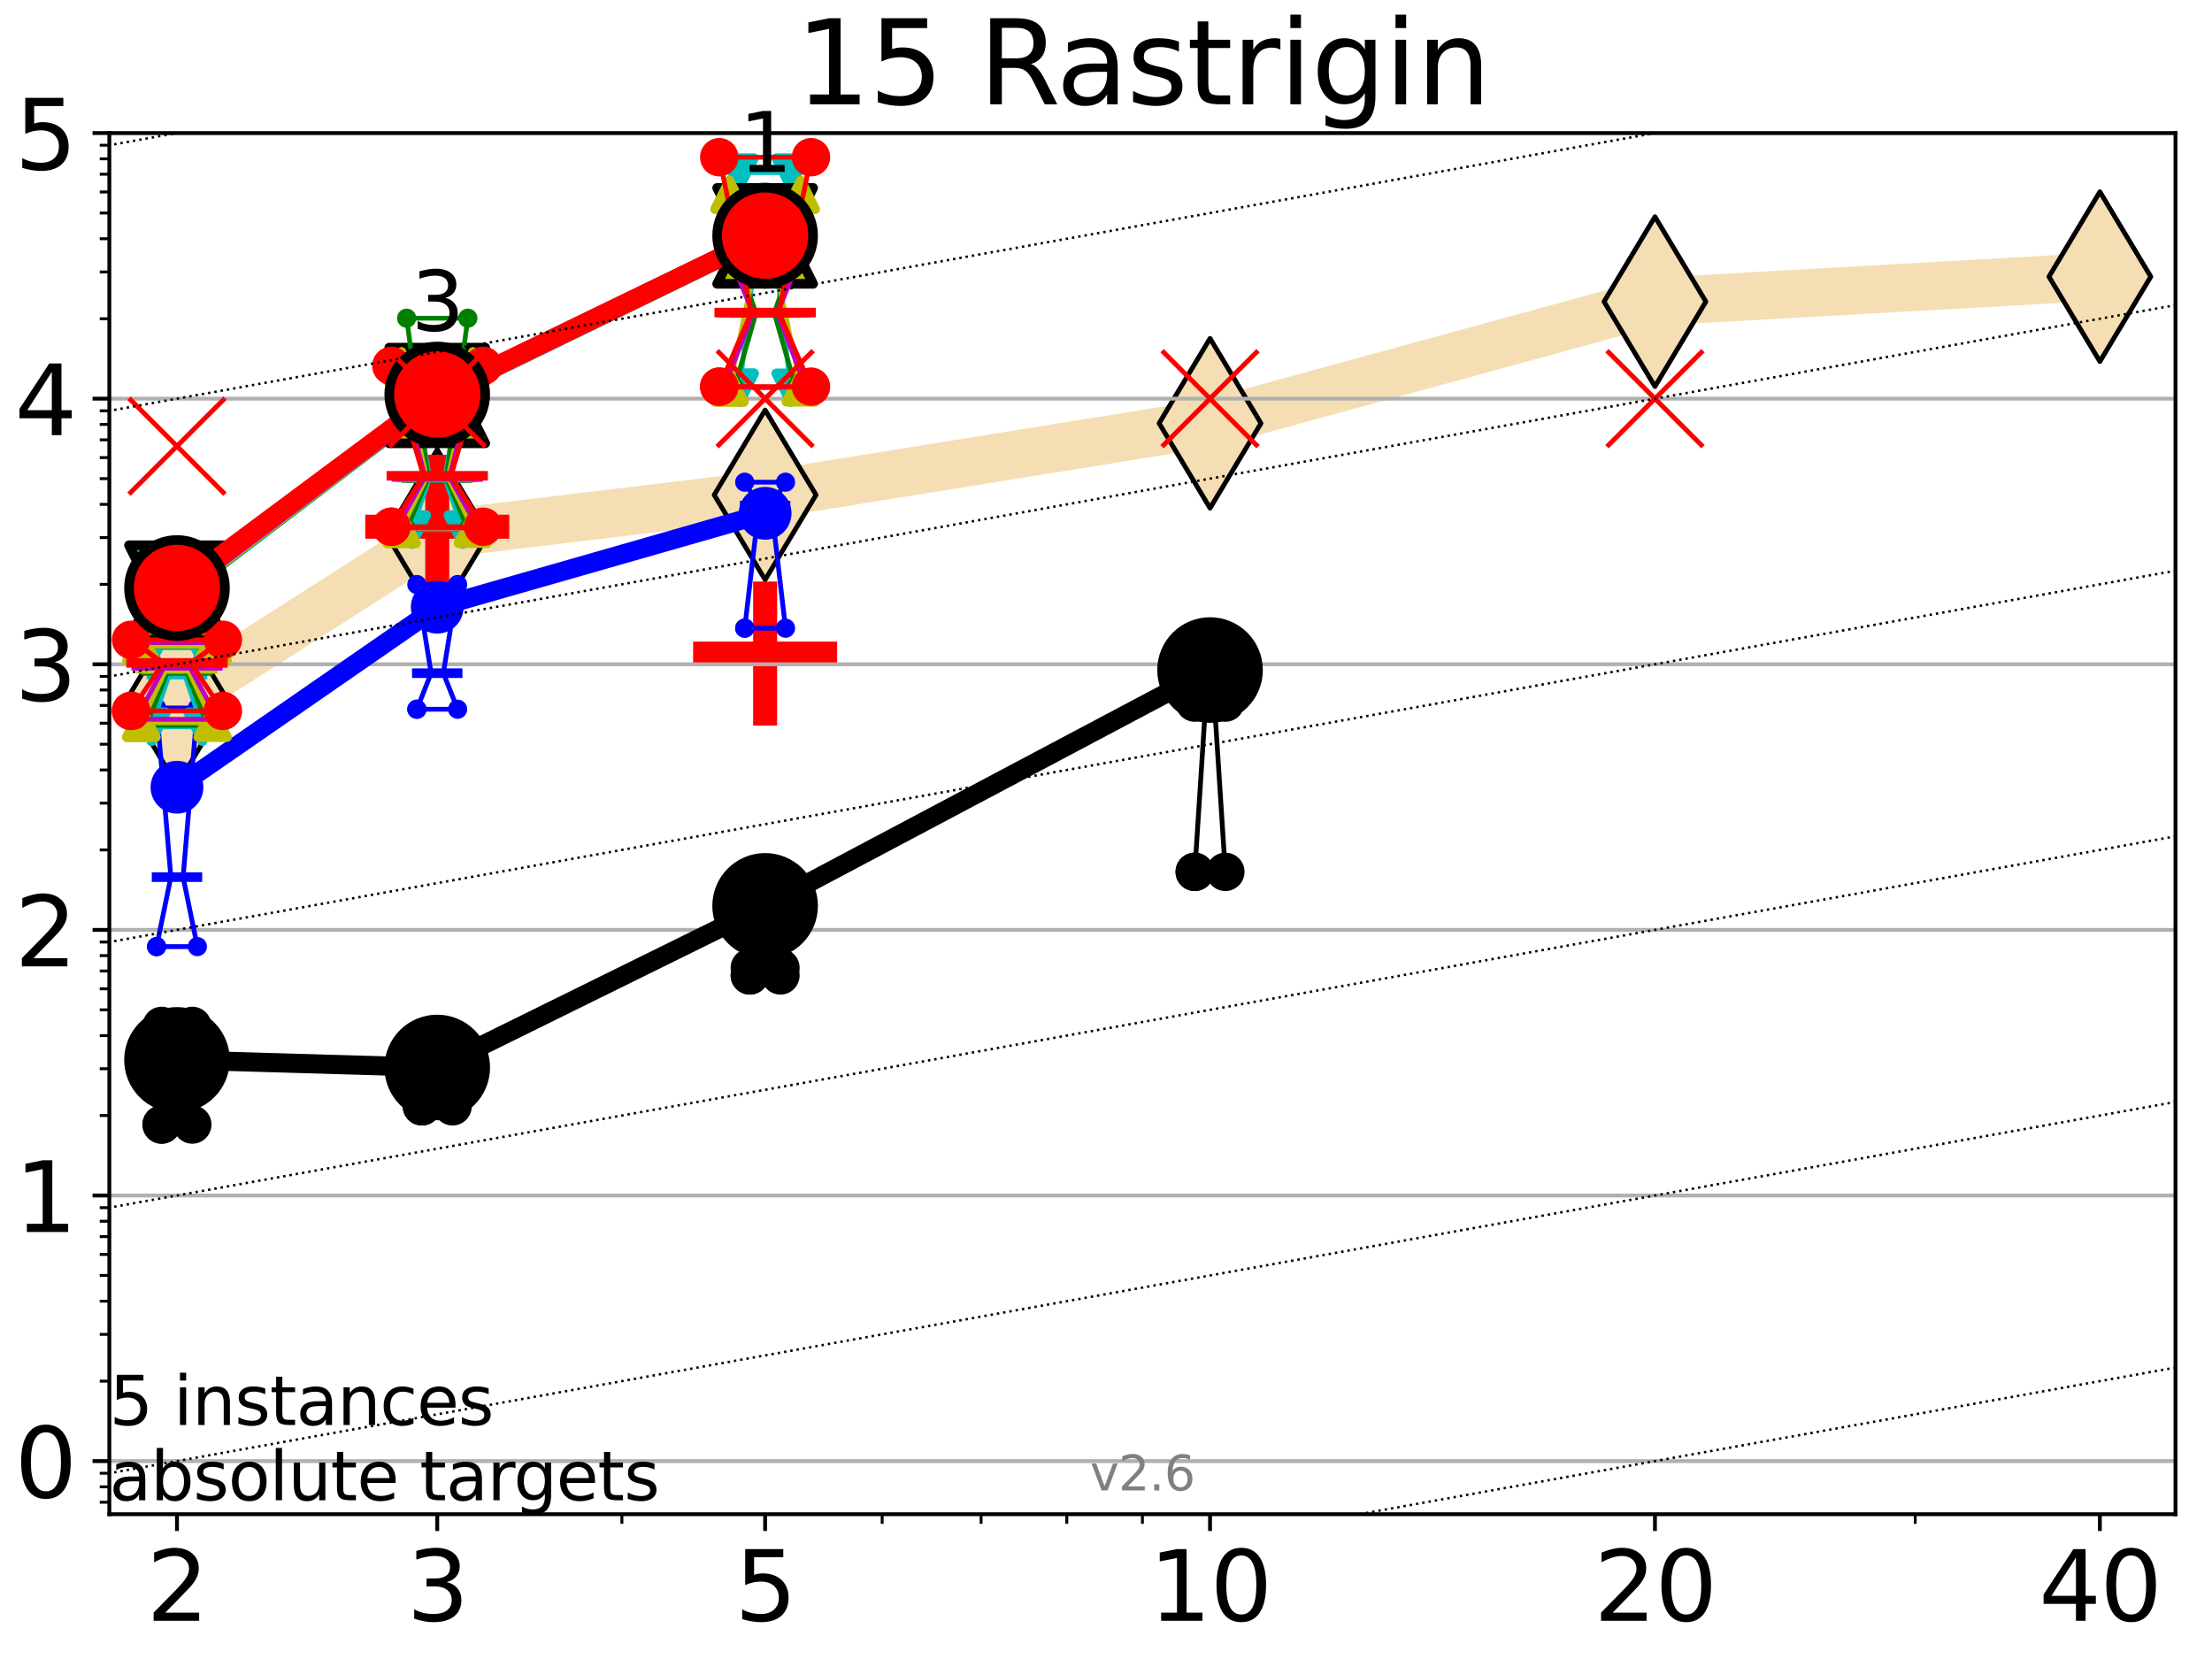 <?xml version="1.0" encoding="utf-8" standalone="no"?>
<!DOCTYPE svg PUBLIC "-//W3C//DTD SVG 1.1//EN"
  "http://www.w3.org/Graphics/SVG/1.1/DTD/svg11.dtd">
<svg xmlns:xlink="http://www.w3.org/1999/xlink" width="460.8pt" height="345.6pt" viewBox="0 0 460.8 345.6" xmlns="http://www.w3.org/2000/svg" version="1.1">
 <defs>
  <style type="text/css">*{stroke-linejoin: round; stroke-linecap: butt}</style>
 </defs>
 <g id="figure_1">
  <g id="patch_1">
   <path d="M 0 345.6 
L 460.8 345.6 
L 460.8 0 
L 0 0 
z
" style="fill: #ffffff"/>
  </g>
  <g id="axes_1">
   <g id="patch_2">
    <path d="M 22.78 315.44 
L 453.192 315.44 
L 453.192 27.72 
L 22.78 27.72 
z
" style="fill: #ffffff"/>
   </g>
   <g id="line2d_1">
    <path d="M 36.868 145.944 
L 91.085 111.318 
L 159.39 103.095 
L 252.074 88.174 
L 344.758 62.836 
L 437.443 57.633 
" clip-path="url(#p7f04009fed)" style="fill: none; stroke: #f5deb3; stroke-width: 10; stroke-linecap: square"/>
    <defs>
     <path id="mc5bc19836b" d="M -0 17.678 
L 10.607 0 
L 0 -17.678 
L -10.607 -0 
z
" style="stroke: #000000; stroke-linejoin: miter"/>
    </defs>
    <g clip-path="url(#p7f04009fed)">
     <use xlink:href="#mc5bc19836b" x="36.868" y="145.944" style="fill: #f5deb3; stroke: #000000; stroke-linejoin: miter"/>
     <use xlink:href="#mc5bc19836b" x="91.085" y="111.318" style="fill: #f5deb3; stroke: #000000; stroke-linejoin: miter"/>
     <use xlink:href="#mc5bc19836b" x="159.39" y="103.095" style="fill: #f5deb3; stroke: #000000; stroke-linejoin: miter"/>
     <use xlink:href="#mc5bc19836b" x="252.074" y="88.174" style="fill: #f5deb3; stroke: #000000; stroke-linejoin: miter"/>
     <use xlink:href="#mc5bc19836b" x="344.758" y="62.836" style="fill: #f5deb3; stroke: #000000; stroke-linejoin: miter"/>
     <use xlink:href="#mc5bc19836b" x="437.443" y="57.633" style="fill: #f5deb3; stroke: #000000; stroke-linejoin: miter"/>
    </g>
   </g>
   <g id="line2d_2">
    <defs>
     <path id="mdcf423fca0" d="M -15 0 
L 15 0 
M 0 15 
L 0 -15 
" style="stroke: #ff0000; stroke-width: 5"/>
    </defs>
    <g clip-path="url(#p7f04009fed)">
     <use xlink:href="#mdcf423fca0" x="91.085" y="109.728" style="fill: #ff0000; stroke: #ff0000; stroke-width: 5"/>
    </g>
   </g>
   <g id="line2d_3">
    <g clip-path="url(#p7f04009fed)">
     <use xlink:href="#mdcf423fca0" x="159.39" y="136.153" style="fill: #ff0000; stroke: #ff0000; stroke-width: 5"/>
    </g>
   </g>
   <g id="matplotlib.axis_1">
    <g id="xtick_1">
     <g id="line2d_4">
      <defs>
       <path id="m1de5c9185a" d="M 0 0 
L 0 3.5 
" style="stroke: #000000; stroke-width: 0.8"/>
      </defs>
      <g>
       <use xlink:href="#m1de5c9185a" x="36.868" y="315.44" style="stroke: #000000; stroke-width: 0.8"/>
      </g>
     </g>
     <g id="text_1">
      <!-- 2 -->
      <g transform="translate(30.506 337.637)scale(0.2 -0.2)">
       <defs>
        <path id="DejaVuSans-32" d="M 1228 531 
L 3431 531 
L 3431 0 
L 469 0 
L 469 531 
Q 828 903 1448 1529 
Q 2069 2156 2228 2338 
Q 2531 2678 2651 2914 
Q 2772 3150 2772 3378 
Q 2772 3750 2511 3984 
Q 2250 4219 1831 4219 
Q 1534 4219 1204 4116 
Q 875 4013 500 3803 
L 500 4441 
Q 881 4594 1212 4672 
Q 1544 4750 1819 4750 
Q 2544 4750 2975 4387 
Q 3406 4025 3406 3419 
Q 3406 3131 3298 2873 
Q 3191 2616 2906 2266 
Q 2828 2175 2409 1742 
Q 1991 1309 1228 531 
z
" transform="scale(0.016)"/>
       </defs>
       <use xlink:href="#DejaVuSans-32"/>
      </g>
     </g>
    </g>
    <g id="xtick_2">
     <g id="line2d_5">
      <g>
       <use xlink:href="#m1de5c9185a" x="91.085" y="315.44" style="stroke: #000000; stroke-width: 0.8"/>
      </g>
     </g>
     <g id="text_2">
      <!-- 3 -->
      <g transform="translate(84.723 337.637)scale(0.2 -0.2)">
       <defs>
        <path id="DejaVuSans-33" d="M 2597 2516 
Q 3050 2419 3304 2112 
Q 3559 1806 3559 1356 
Q 3559 666 3084 287 
Q 2609 -91 1734 -91 
Q 1441 -91 1130 -33 
Q 819 25 488 141 
L 488 750 
Q 750 597 1062 519 
Q 1375 441 1716 441 
Q 2309 441 2620 675 
Q 2931 909 2931 1356 
Q 2931 1769 2642 2001 
Q 2353 2234 1838 2234 
L 1294 2234 
L 1294 2753 
L 1863 2753 
Q 2328 2753 2575 2939 
Q 2822 3125 2822 3475 
Q 2822 3834 2567 4026 
Q 2313 4219 1838 4219 
Q 1578 4219 1281 4162 
Q 984 4106 628 3988 
L 628 4550 
Q 988 4650 1302 4700 
Q 1616 4750 1894 4750 
Q 2613 4750 3031 4423 
Q 3450 4097 3450 3541 
Q 3450 3153 3228 2886 
Q 3006 2619 2597 2516 
z
" transform="scale(0.016)"/>
       </defs>
       <use xlink:href="#DejaVuSans-33"/>
      </g>
     </g>
    </g>
    <g id="xtick_3">
     <g id="line2d_6">
      <g>
       <use xlink:href="#m1de5c9185a" x="159.39" y="315.44" style="stroke: #000000; stroke-width: 0.8"/>
      </g>
     </g>
     <g id="text_3">
      <!-- 5 -->
      <g transform="translate(153.028 337.637)scale(0.2 -0.2)">
       <defs>
        <path id="DejaVuSans-35" d="M 691 4666 
L 3169 4666 
L 3169 4134 
L 1269 4134 
L 1269 2991 
Q 1406 3038 1543 3061 
Q 1681 3084 1819 3084 
Q 2600 3084 3056 2656 
Q 3513 2228 3513 1497 
Q 3513 744 3044 326 
Q 2575 -91 1722 -91 
Q 1428 -91 1123 -41 
Q 819 9 494 109 
L 494 744 
Q 775 591 1075 516 
Q 1375 441 1709 441 
Q 2250 441 2565 725 
Q 2881 1009 2881 1497 
Q 2881 1984 2565 2268 
Q 2250 2553 1709 2553 
Q 1456 2553 1204 2497 
Q 953 2441 691 2322 
L 691 4666 
z
" transform="scale(0.016)"/>
       </defs>
       <use xlink:href="#DejaVuSans-35"/>
      </g>
     </g>
    </g>
    <g id="xtick_4">
     <g id="line2d_7">
      <g>
       <use xlink:href="#m1de5c9185a" x="252.074" y="315.44" style="stroke: #000000; stroke-width: 0.8"/>
      </g>
     </g>
     <g id="text_4">
      <!-- 10 -->
      <g transform="translate(239.349 337.637)scale(0.2 -0.2)">
       <defs>
        <path id="DejaVuSans-31" d="M 794 531 
L 1825 531 
L 1825 4091 
L 703 3866 
L 703 4441 
L 1819 4666 
L 2450 4666 
L 2450 531 
L 3481 531 
L 3481 0 
L 794 0 
L 794 531 
z
" transform="scale(0.016)"/>
        <path id="DejaVuSans-30" d="M 2034 4250 
Q 1547 4250 1301 3770 
Q 1056 3291 1056 2328 
Q 1056 1369 1301 889 
Q 1547 409 2034 409 
Q 2525 409 2770 889 
Q 3016 1369 3016 2328 
Q 3016 3291 2770 3770 
Q 2525 4250 2034 4250 
z
M 2034 4750 
Q 2819 4750 3233 4129 
Q 3647 3509 3647 2328 
Q 3647 1150 3233 529 
Q 2819 -91 2034 -91 
Q 1250 -91 836 529 
Q 422 1150 422 2328 
Q 422 3509 836 4129 
Q 1250 4750 2034 4750 
z
" transform="scale(0.016)"/>
       </defs>
       <use xlink:href="#DejaVuSans-31"/>
       <use xlink:href="#DejaVuSans-30" x="63.623"/>
      </g>
     </g>
    </g>
    <g id="xtick_5">
     <g id="line2d_8">
      <g>
       <use xlink:href="#m1de5c9185a" x="344.758" y="315.44" style="stroke: #000000; stroke-width: 0.8"/>
      </g>
     </g>
     <g id="text_5">
      <!-- 20 -->
      <g transform="translate(332.033 337.637)scale(0.2 -0.2)">
       <use xlink:href="#DejaVuSans-32"/>
       <use xlink:href="#DejaVuSans-30" x="63.623"/>
      </g>
     </g>
    </g>
    <g id="xtick_6">
     <g id="line2d_9">
      <g>
       <use xlink:href="#m1de5c9185a" x="437.443" y="315.44" style="stroke: #000000; stroke-width: 0.8"/>
      </g>
     </g>
     <g id="text_6">
      <!-- 40 -->
      <g transform="translate(424.718 337.637)scale(0.2 -0.2)">
       <defs>
        <path id="DejaVuSans-34" d="M 2419 4116 
L 825 1625 
L 2419 1625 
L 2419 4116 
z
M 2253 4666 
L 3047 4666 
L 3047 1625 
L 3713 1625 
L 3713 1100 
L 3047 1100 
L 3047 0 
L 2419 0 
L 2419 1100 
L 313 1100 
L 313 1709 
L 2253 4666 
z
" transform="scale(0.016)"/>
       </defs>
       <use xlink:href="#DejaVuSans-34"/>
       <use xlink:href="#DejaVuSans-30" x="63.623"/>
      </g>
     </g>
    </g>
    <g id="xtick_7">
     <g id="line2d_10">
      <defs>
       <path id="m58595b6ca3" d="M 0 0 
L 0 2 
" style="stroke: #000000; stroke-width: 0.6"/>
      </defs>
      <g>
       <use xlink:href="#m58595b6ca3" x="129.552" y="315.44" style="stroke: #000000; stroke-width: 0.6"/>
      </g>
     </g>
    </g>
    <g id="xtick_8">
     <g id="line2d_11">
      <g>
       <use xlink:href="#m58595b6ca3" x="183.769" y="315.44" style="stroke: #000000; stroke-width: 0.6"/>
      </g>
     </g>
    </g>
    <g id="xtick_9">
     <g id="line2d_12">
      <g>
       <use xlink:href="#m58595b6ca3" x="204.381" y="315.44" style="stroke: #000000; stroke-width: 0.6"/>
      </g>
     </g>
    </g>
    <g id="xtick_10">
     <g id="line2d_13">
      <g>
       <use xlink:href="#m58595b6ca3" x="222.237" y="315.44" style="stroke: #000000; stroke-width: 0.6"/>
      </g>
     </g>
    </g>
    <g id="xtick_11">
     <g id="line2d_14">
      <g>
       <use xlink:href="#m58595b6ca3" x="237.986" y="315.44" style="stroke: #000000; stroke-width: 0.6"/>
      </g>
     </g>
    </g>
    <g id="xtick_12">
     <g id="line2d_15">
      <g>
       <use xlink:href="#m58595b6ca3" x="398.975" y="315.44" style="stroke: #000000; stroke-width: 0.6"/>
      </g>
     </g>
    </g>
   </g>
   <g id="matplotlib.axis_2">
    <g id="ytick_1">
     <g id="line2d_16">
      <path d="M 22.78 304.374 
L 453.192 304.374 
" clip-path="url(#p7f04009fed)" style="fill: none; stroke: #b0b0b0; stroke-width: 0.8; stroke-linecap: square"/>
     </g>
     <g id="line2d_17">
      <defs>
       <path id="m07dbdeb72a" d="M 0 0 
L -3.5 0 
" style="stroke: #000000; stroke-width: 0.8"/>
      </defs>
      <g>
       <use xlink:href="#m07dbdeb72a" x="22.78" y="304.374" style="stroke: #000000; stroke-width: 0.8"/>
      </g>
     </g>
     <g id="text_7">
      <!-- 0 -->
      <g transform="translate(3.055 311.972)scale(0.2 -0.2)">
       <use xlink:href="#DejaVuSans-30"/>
      </g>
     </g>
    </g>
    <g id="ytick_2">
     <g id="line2d_18">
      <path d="M 22.78 249.043 
L 453.192 249.043 
" clip-path="url(#p7f04009fed)" style="fill: none; stroke: #b0b0b0; stroke-width: 0.8; stroke-linecap: square"/>
     </g>
     <g id="line2d_19">
      <g>
       <use xlink:href="#m07dbdeb72a" x="22.78" y="249.043" style="stroke: #000000; stroke-width: 0.8"/>
      </g>
     </g>
     <g id="text_8">
      <!-- 1 -->
      <g transform="translate(3.055 256.642)scale(0.2 -0.2)">
       <use xlink:href="#DejaVuSans-31"/>
      </g>
     </g>
    </g>
    <g id="ytick_3">
     <g id="line2d_20">
      <path d="M 22.78 193.712 
L 453.192 193.712 
" clip-path="url(#p7f04009fed)" style="fill: none; stroke: #b0b0b0; stroke-width: 0.8; stroke-linecap: square"/>
     </g>
     <g id="line2d_21">
      <g>
       <use xlink:href="#m07dbdeb72a" x="22.78" y="193.712" style="stroke: #000000; stroke-width: 0.8"/>
      </g>
     </g>
     <g id="text_9">
      <!-- 2 -->
      <g transform="translate(3.055 201.311)scale(0.2 -0.2)">
       <use xlink:href="#DejaVuSans-32"/>
      </g>
     </g>
    </g>
    <g id="ytick_4">
     <g id="line2d_22">
      <path d="M 22.78 138.382 
L 453.192 138.382 
" clip-path="url(#p7f04009fed)" style="fill: none; stroke: #b0b0b0; stroke-width: 0.8; stroke-linecap: square"/>
     </g>
     <g id="line2d_23">
      <g>
       <use xlink:href="#m07dbdeb72a" x="22.78" y="138.382" style="stroke: #000000; stroke-width: 0.8"/>
      </g>
     </g>
     <g id="text_10">
      <!-- 3 -->
      <g transform="translate(3.055 145.98)scale(0.2 -0.2)">
       <use xlink:href="#DejaVuSans-33"/>
      </g>
     </g>
    </g>
    <g id="ytick_5">
     <g id="line2d_24">
      <path d="M 22.78 83.051 
L 453.192 83.051 
" clip-path="url(#p7f04009fed)" style="fill: none; stroke: #b0b0b0; stroke-width: 0.8; stroke-linecap: square"/>
     </g>
     <g id="line2d_25">
      <g>
       <use xlink:href="#m07dbdeb72a" x="22.78" y="83.051" style="stroke: #000000; stroke-width: 0.8"/>
      </g>
     </g>
     <g id="text_11">
      <!-- 4 -->
      <g transform="translate(3.055 90.649)scale(0.2 -0.2)">
       <use xlink:href="#DejaVuSans-34"/>
      </g>
     </g>
    </g>
    <g id="ytick_6">
     <g id="line2d_26">
      <path d="M 22.78 27.72 
L 453.192 27.72 
" clip-path="url(#p7f04009fed)" style="fill: none; stroke: #b0b0b0; stroke-width: 0.8; stroke-linecap: square"/>
     </g>
     <g id="line2d_27">
      <g>
       <use xlink:href="#m07dbdeb72a" x="22.78" y="27.72" style="stroke: #000000; stroke-width: 0.8"/>
      </g>
     </g>
     <g id="text_12">
      <!-- 5 -->
      <g transform="translate(3.055 35.318)scale(0.2 -0.2)">
       <use xlink:href="#DejaVuSans-35"/>
      </g>
     </g>
    </g>
    <g id="ytick_7">
     <g id="line2d_28">
      <defs>
       <path id="m20f350114c" d="M 0 0 
L -2 0 
" style="stroke: #000000; stroke-width: 0.6"/>
      </defs>
      <g>
       <use xlink:href="#m20f350114c" x="22.78" y="312.945" style="stroke: #000000; stroke-width: 0.6"/>
      </g>
     </g>
    </g>
    <g id="ytick_8">
     <g id="line2d_29">
      <g>
       <use xlink:href="#m20f350114c" x="22.78" y="309.736" style="stroke: #000000; stroke-width: 0.6"/>
      </g>
     </g>
    </g>
    <g id="ytick_9">
     <g id="line2d_30">
      <g>
       <use xlink:href="#m20f350114c" x="22.78" y="306.906" style="stroke: #000000; stroke-width: 0.6"/>
      </g>
     </g>
    </g>
    <g id="ytick_10">
     <g id="line2d_31">
      <g>
       <use xlink:href="#m20f350114c" x="22.78" y="287.718" style="stroke: #000000; stroke-width: 0.6"/>
      </g>
     </g>
    </g>
    <g id="ytick_11">
     <g id="line2d_32">
      <g>
       <use xlink:href="#m20f350114c" x="22.78" y="277.974" style="stroke: #000000; stroke-width: 0.6"/>
      </g>
     </g>
    </g>
    <g id="ytick_12">
     <g id="line2d_33">
      <g>
       <use xlink:href="#m20f350114c" x="22.78" y="271.061" style="stroke: #000000; stroke-width: 0.6"/>
      </g>
     </g>
    </g>
    <g id="ytick_13">
     <g id="line2d_34">
      <g>
       <use xlink:href="#m20f350114c" x="22.78" y="265.699" style="stroke: #000000; stroke-width: 0.6"/>
      </g>
     </g>
    </g>
    <g id="ytick_14">
     <g id="line2d_35">
      <g>
       <use xlink:href="#m20f350114c" x="22.78" y="261.318" style="stroke: #000000; stroke-width: 0.6"/>
      </g>
     </g>
    </g>
    <g id="ytick_15">
     <g id="line2d_36">
      <g>
       <use xlink:href="#m20f350114c" x="22.78" y="257.614" style="stroke: #000000; stroke-width: 0.6"/>
      </g>
     </g>
    </g>
    <g id="ytick_16">
     <g id="line2d_37">
      <g>
       <use xlink:href="#m20f350114c" x="22.78" y="254.405" style="stroke: #000000; stroke-width: 0.6"/>
      </g>
     </g>
    </g>
    <g id="ytick_17">
     <g id="line2d_38">
      <g>
       <use xlink:href="#m20f350114c" x="22.78" y="251.575" style="stroke: #000000; stroke-width: 0.6"/>
      </g>
     </g>
    </g>
    <g id="ytick_18">
     <g id="line2d_39">
      <g>
       <use xlink:href="#m20f350114c" x="22.78" y="232.387" style="stroke: #000000; stroke-width: 0.6"/>
      </g>
     </g>
    </g>
    <g id="ytick_19">
     <g id="line2d_40">
      <g>
       <use xlink:href="#m20f350114c" x="22.78" y="222.644" style="stroke: #000000; stroke-width: 0.6"/>
      </g>
     </g>
    </g>
    <g id="ytick_20">
     <g id="line2d_41">
      <g>
       <use xlink:href="#m20f350114c" x="22.78" y="215.731" style="stroke: #000000; stroke-width: 0.6"/>
      </g>
     </g>
    </g>
    <g id="ytick_21">
     <g id="line2d_42">
      <g>
       <use xlink:href="#m20f350114c" x="22.78" y="210.369" style="stroke: #000000; stroke-width: 0.6"/>
      </g>
     </g>
    </g>
    <g id="ytick_22">
     <g id="line2d_43">
      <g>
       <use xlink:href="#m20f350114c" x="22.78" y="205.987" style="stroke: #000000; stroke-width: 0.6"/>
      </g>
     </g>
    </g>
    <g id="ytick_23">
     <g id="line2d_44">
      <g>
       <use xlink:href="#m20f350114c" x="22.78" y="202.283" style="stroke: #000000; stroke-width: 0.6"/>
      </g>
     </g>
    </g>
    <g id="ytick_24">
     <g id="line2d_45">
      <g>
       <use xlink:href="#m20f350114c" x="22.78" y="199.074" style="stroke: #000000; stroke-width: 0.6"/>
      </g>
     </g>
    </g>
    <g id="ytick_25">
     <g id="line2d_46">
      <g>
       <use xlink:href="#m20f350114c" x="22.78" y="196.244" style="stroke: #000000; stroke-width: 0.6"/>
      </g>
     </g>
    </g>
    <g id="ytick_26">
     <g id="line2d_47">
      <g>
       <use xlink:href="#m20f350114c" x="22.78" y="177.056" style="stroke: #000000; stroke-width: 0.6"/>
      </g>
     </g>
    </g>
    <g id="ytick_27">
     <g id="line2d_48">
      <g>
       <use xlink:href="#m20f350114c" x="22.78" y="167.313" style="stroke: #000000; stroke-width: 0.6"/>
      </g>
     </g>
    </g>
    <g id="ytick_28">
     <g id="line2d_49">
      <g>
       <use xlink:href="#m20f350114c" x="22.78" y="160.4" style="stroke: #000000; stroke-width: 0.6"/>
      </g>
     </g>
    </g>
    <g id="ytick_29">
     <g id="line2d_50">
      <g>
       <use xlink:href="#m20f350114c" x="22.78" y="155.038" style="stroke: #000000; stroke-width: 0.6"/>
      </g>
     </g>
    </g>
    <g id="ytick_30">
     <g id="line2d_51">
      <g>
       <use xlink:href="#m20f350114c" x="22.78" y="150.657" style="stroke: #000000; stroke-width: 0.6"/>
      </g>
     </g>
    </g>
    <g id="ytick_31">
     <g id="line2d_52">
      <g>
       <use xlink:href="#m20f350114c" x="22.78" y="146.952" style="stroke: #000000; stroke-width: 0.6"/>
      </g>
     </g>
    </g>
    <g id="ytick_32">
     <g id="line2d_53">
      <g>
       <use xlink:href="#m20f350114c" x="22.78" y="143.744" style="stroke: #000000; stroke-width: 0.6"/>
      </g>
     </g>
    </g>
    <g id="ytick_33">
     <g id="line2d_54">
      <g>
       <use xlink:href="#m20f350114c" x="22.78" y="140.913" style="stroke: #000000; stroke-width: 0.6"/>
      </g>
     </g>
    </g>
    <g id="ytick_34">
     <g id="line2d_55">
      <g>
       <use xlink:href="#m20f350114c" x="22.78" y="121.725" style="stroke: #000000; stroke-width: 0.6"/>
      </g>
     </g>
    </g>
    <g id="ytick_35">
     <g id="line2d_56">
      <g>
       <use xlink:href="#m20f350114c" x="22.78" y="111.982" style="stroke: #000000; stroke-width: 0.6"/>
      </g>
     </g>
    </g>
    <g id="ytick_36">
     <g id="line2d_57">
      <g>
       <use xlink:href="#m20f350114c" x="22.78" y="105.069" style="stroke: #000000; stroke-width: 0.6"/>
      </g>
     </g>
    </g>
    <g id="ytick_37">
     <g id="line2d_58">
      <g>
       <use xlink:href="#m20f350114c" x="22.78" y="99.707" style="stroke: #000000; stroke-width: 0.6"/>
      </g>
     </g>
    </g>
    <g id="ytick_38">
     <g id="line2d_59">
      <g>
       <use xlink:href="#m20f350114c" x="22.78" y="95.326" style="stroke: #000000; stroke-width: 0.6"/>
      </g>
     </g>
    </g>
    <g id="ytick_39">
     <g id="line2d_60">
      <g>
       <use xlink:href="#m20f350114c" x="22.78" y="91.622" style="stroke: #000000; stroke-width: 0.6"/>
      </g>
     </g>
    </g>
    <g id="ytick_40">
     <g id="line2d_61">
      <g>
       <use xlink:href="#m20f350114c" x="22.78" y="88.413" style="stroke: #000000; stroke-width: 0.6"/>
      </g>
     </g>
    </g>
    <g id="ytick_41">
     <g id="line2d_62">
      <g>
       <use xlink:href="#m20f350114c" x="22.78" y="85.583" style="stroke: #000000; stroke-width: 0.6"/>
      </g>
     </g>
    </g>
    <g id="ytick_42">
     <g id="line2d_63">
      <g>
       <use xlink:href="#m20f350114c" x="22.78" y="66.395" style="stroke: #000000; stroke-width: 0.6"/>
      </g>
     </g>
    </g>
    <g id="ytick_43">
     <g id="line2d_64">
      <g>
       <use xlink:href="#m20f350114c" x="22.78" y="56.651" style="stroke: #000000; stroke-width: 0.6"/>
      </g>
     </g>
    </g>
    <g id="ytick_44">
     <g id="line2d_65">
      <g>
       <use xlink:href="#m20f350114c" x="22.78" y="49.738" style="stroke: #000000; stroke-width: 0.6"/>
      </g>
     </g>
    </g>
    <g id="ytick_45">
     <g id="line2d_66">
      <g>
       <use xlink:href="#m20f350114c" x="22.78" y="44.376" style="stroke: #000000; stroke-width: 0.6"/>
      </g>
     </g>
    </g>
    <g id="ytick_46">
     <g id="line2d_67">
      <g>
       <use xlink:href="#m20f350114c" x="22.78" y="39.995" style="stroke: #000000; stroke-width: 0.6"/>
      </g>
     </g>
    </g>
    <g id="ytick_47">
     <g id="line2d_68">
      <g>
       <use xlink:href="#m20f350114c" x="22.78" y="36.291" style="stroke: #000000; stroke-width: 0.6"/>
      </g>
     </g>
    </g>
    <g id="ytick_48">
     <g id="line2d_69">
      <g>
       <use xlink:href="#m20f350114c" x="22.78" y="33.082" style="stroke: #000000; stroke-width: 0.6"/>
      </g>
     </g>
    </g>
    <g id="ytick_49">
     <g id="line2d_70">
      <g>
       <use xlink:href="#m20f350114c" x="22.78" y="30.252" style="stroke: #000000; stroke-width: 0.6"/>
      </g>
     </g>
    </g>
   </g>
   <g id="line2d_71">
    <path d="M 33.682 234.26 
L 35.912 231.794 
L 33.682 213.715 
L 40.054 213.715 
L 37.824 231.794 
L 40.054 234.26 
L 33.682 234.26 
" clip-path="url(#p7f04009fed)" style="fill: none; stroke: #000000; stroke-linecap: square"/>
   </g>
   <g id="line2d_72">
    <path d="M 33.682 234.26 
L 40.054 234.26 
L 40.054 213.715 
L 33.682 213.715 
L 33.682 234.26 
" clip-path="url(#p7f04009fed)" style="fill: none"/>
    <defs>
     <path id="md71ddc67ce" d="M 0 3 
C 0.796 3 1.559 2.684 2.121 2.121 
C 2.684 1.559 3 0.796 3 0 
C 3 -0.796 2.684 -1.559 2.121 -2.121 
C 1.559 -2.684 0.796 -3 0 -3 
C -0.796 -3 -1.559 -2.684 -2.121 -2.121 
C -2.684 -1.559 -3 -0.796 -3 0 
C -3 0.796 -2.684 1.559 -2.121 2.121 
C -1.559 2.684 -0.796 3 0 3 
z
" style="stroke: #000000; stroke-width: 2"/>
    </defs>
    <g clip-path="url(#p7f04009fed)">
     <use xlink:href="#md71ddc67ce" x="33.682" y="234.26" style="stroke: #000000; stroke-width: 2"/>
     <use xlink:href="#md71ddc67ce" x="40.054" y="234.26" style="stroke: #000000; stroke-width: 2"/>
     <use xlink:href="#md71ddc67ce" x="40.054" y="213.715" style="stroke: #000000; stroke-width: 2"/>
     <use xlink:href="#md71ddc67ce" x="33.682" y="213.715" style="stroke: #000000; stroke-width: 2"/>
     <use xlink:href="#md71ddc67ce" x="33.682" y="234.26" style="stroke: #000000; stroke-width: 2"/>
    </g>
   </g>
   <g id="line2d_73">
    <path d="M 33.682 231.794 
L 40.054 231.794 
" clip-path="url(#p7f04009fed)" style="fill: none; stroke: #000000; stroke-width: 2; stroke-linecap: square"/>
   </g>
   <g id="line2d_74">
    <path d="M 87.899 230.463 
L 90.129 226.392 
L 87.899 223.736 
L 94.271 223.736 
L 92.041 226.392 
L 94.271 230.463 
L 87.899 230.463 
" clip-path="url(#p7f04009fed)" style="fill: none; stroke: #000000; stroke-linecap: square"/>
   </g>
   <g id="line2d_75">
    <path d="M 87.899 230.463 
L 94.271 230.463 
L 94.271 223.736 
L 87.899 223.736 
L 87.899 230.463 
" clip-path="url(#p7f04009fed)" style="fill: none"/>
    <g clip-path="url(#p7f04009fed)">
     <use xlink:href="#md71ddc67ce" x="87.899" y="230.463" style="stroke: #000000; stroke-width: 2"/>
     <use xlink:href="#md71ddc67ce" x="94.271" y="230.463" style="stroke: #000000; stroke-width: 2"/>
     <use xlink:href="#md71ddc67ce" x="94.271" y="223.736" style="stroke: #000000; stroke-width: 2"/>
     <use xlink:href="#md71ddc67ce" x="87.899" y="223.736" style="stroke: #000000; stroke-width: 2"/>
     <use xlink:href="#md71ddc67ce" x="87.899" y="230.463" style="stroke: #000000; stroke-width: 2"/>
    </g>
   </g>
   <g id="line2d_76">
    <path d="M 87.899 226.392 
L 94.271 226.392 
" clip-path="url(#p7f04009fed)" style="fill: none; stroke: #000000; stroke-width: 2; stroke-linecap: square"/>
   </g>
   <g id="line2d_77">
    <path d="M 156.204 203.193 
L 158.434 202.769 
L 156.204 201.606 
L 162.576 201.606 
L 160.346 202.769 
L 162.576 203.193 
L 156.204 203.193 
" clip-path="url(#p7f04009fed)" style="fill: none; stroke: #000000; stroke-linecap: square"/>
   </g>
   <g id="line2d_78">
    <path d="M 156.204 203.193 
L 162.576 203.193 
L 162.576 201.606 
L 156.204 201.606 
L 156.204 203.193 
" clip-path="url(#p7f04009fed)" style="fill: none"/>
    <g clip-path="url(#p7f04009fed)">
     <use xlink:href="#md71ddc67ce" x="156.204" y="203.193" style="stroke: #000000; stroke-width: 2"/>
     <use xlink:href="#md71ddc67ce" x="162.576" y="203.193" style="stroke: #000000; stroke-width: 2"/>
     <use xlink:href="#md71ddc67ce" x="162.576" y="201.606" style="stroke: #000000; stroke-width: 2"/>
     <use xlink:href="#md71ddc67ce" x="156.204" y="201.606" style="stroke: #000000; stroke-width: 2"/>
     <use xlink:href="#md71ddc67ce" x="156.204" y="203.193" style="stroke: #000000; stroke-width: 2"/>
    </g>
   </g>
   <g id="line2d_79">
    <path d="M 156.204 202.769 
L 162.576 202.769 
" clip-path="url(#p7f04009fed)" style="fill: none; stroke: #000000; stroke-width: 2; stroke-linecap: square"/>
   </g>
   <g id="line2d_80">
    <path d="M 248.888 181.621 
L 251.118 147.194 
L 248.888 146.362 
L 255.26 146.362 
L 253.03 147.194 
L 255.26 181.621 
L 248.888 181.621 
" clip-path="url(#p7f04009fed)" style="fill: none; stroke: #000000; stroke-linecap: square"/>
   </g>
   <g id="line2d_81">
    <path d="M 248.888 181.621 
L 255.26 181.621 
L 255.26 146.362 
L 248.888 146.362 
L 248.888 181.621 
" clip-path="url(#p7f04009fed)" style="fill: none"/>
    <g clip-path="url(#p7f04009fed)">
     <use xlink:href="#md71ddc67ce" x="248.888" y="181.621" style="stroke: #000000; stroke-width: 2"/>
     <use xlink:href="#md71ddc67ce" x="255.26" y="181.621" style="stroke: #000000; stroke-width: 2"/>
     <use xlink:href="#md71ddc67ce" x="255.26" y="146.362" style="stroke: #000000; stroke-width: 2"/>
     <use xlink:href="#md71ddc67ce" x="248.888" y="146.362" style="stroke: #000000; stroke-width: 2"/>
     <use xlink:href="#md71ddc67ce" x="248.888" y="181.621" style="stroke: #000000; stroke-width: 2"/>
    </g>
   </g>
   <g id="line2d_82">
    <path d="M 248.888 147.194 
L 255.26 147.194 
" clip-path="url(#p7f04009fed)" style="fill: none; stroke: #000000; stroke-width: 2; stroke-linecap: square"/>
   </g>
   <g id="line2d_83">
    <path d="M 36.868 220.794 
L 91.085 222.378 
" clip-path="url(#p7f04009fed)" style="fill: none; stroke: #000000; stroke-width: 4; stroke-linecap: square"/>
   </g>
   <g id="line2d_84">
    <path d="M 91.085 222.378 
L 159.39 188.707 
" clip-path="url(#p7f04009fed)" style="fill: none; stroke: #000000; stroke-width: 4; stroke-linecap: square"/>
   </g>
   <g id="line2d_85">
    <path d="M 159.39 188.707 
L 252.074 139.583 
" clip-path="url(#p7f04009fed)" style="fill: none; stroke: #000000; stroke-width: 4; stroke-linecap: square"/>
   </g>
   <g id="line2d_86">
    <path d="M 36.868 220.794 
L 91.085 222.378 
L 159.39 188.707 
L 252.074 139.583 
" clip-path="url(#p7f04009fed)" style="fill: none"/>
    <defs>
     <path id="m7e64e5285e" d="M 0 10 
C 2.652 10 5.196 8.946 7.071 7.071 
C 8.946 5.196 10 2.652 10 0 
C 10 -2.652 8.946 -5.196 7.071 -7.071 
C 5.196 -8.946 2.652 -10 0 -10 
C -2.652 -10 -5.196 -8.946 -7.071 -7.071 
C -8.946 -5.196 -10 -2.652 -10 0 
C -10 2.652 -8.946 5.196 -7.071 7.071 
C -5.196 8.946 -2.652 10 0 10 
z
" style="stroke: #000000; stroke-width: 2"/>
    </defs>
    <g clip-path="url(#p7f04009fed)">
     <use xlink:href="#m7e64e5285e" x="36.868" y="220.794" style="stroke: #000000; stroke-width: 2"/>
     <use xlink:href="#m7e64e5285e" x="91.085" y="222.378" style="stroke: #000000; stroke-width: 2"/>
     <use xlink:href="#m7e64e5285e" x="159.39" y="188.707" style="stroke: #000000; stroke-width: 2"/>
     <use xlink:href="#m7e64e5285e" x="252.074" y="139.583" style="stroke: #000000; stroke-width: 2"/>
    </g>
   </g>
   <g id="line2d_87">
    <path d="M 32.62 197.197 
L 35.594 182.72 
L 32.62 147.49 
L 41.116 147.49 
L 38.143 182.72 
L 41.116 197.197 
L 32.62 197.197 
" clip-path="url(#p7f04009fed)" style="fill: none; stroke: #0000ff; stroke-linecap: square"/>
   </g>
   <g id="line2d_88">
    <path d="M 32.62 197.197 
L 41.116 197.197 
L 41.116 147.49 
L 32.62 147.49 
L 32.62 197.197 
" clip-path="url(#p7f04009fed)" style="fill: none"/>
    <defs>
     <path id="m325e11b877" d="M 0 1.5 
C 0.398 1.5 0.779 1.342 1.061 1.061 
C 1.342 0.779 1.5 0.398 1.5 0 
C 1.5 -0.398 1.342 -0.779 1.061 -1.061 
C 0.779 -1.342 0.398 -1.5 0 -1.5 
C -0.398 -1.5 -0.779 -1.342 -1.061 -1.061 
C -1.342 -0.779 -1.5 -0.398 -1.5 0 
C -1.5 0.398 -1.342 0.779 -1.061 1.061 
C -0.779 1.342 -0.398 1.5 0 1.5 
z
" style="stroke: #0000ff"/>
    </defs>
    <g clip-path="url(#p7f04009fed)">
     <use xlink:href="#m325e11b877" x="32.62" y="197.197" style="fill: #0000ff; stroke: #0000ff"/>
     <use xlink:href="#m325e11b877" x="41.116" y="197.197" style="fill: #0000ff; stroke: #0000ff"/>
     <use xlink:href="#m325e11b877" x="41.116" y="147.49" style="fill: #0000ff; stroke: #0000ff"/>
     <use xlink:href="#m325e11b877" x="32.62" y="147.49" style="fill: #0000ff; stroke: #0000ff"/>
     <use xlink:href="#m325e11b877" x="32.62" y="197.197" style="fill: #0000ff; stroke: #0000ff"/>
    </g>
   </g>
   <g id="line2d_89">
    <path d="M 32.62 182.72 
L 41.116 182.72 
" clip-path="url(#p7f04009fed)" style="fill: none; stroke: #0000ff; stroke-width: 2; stroke-linecap: square"/>
   </g>
   <g id="line2d_90">
    <path d="M 86.837 147.743 
L 89.811 140.238 
L 86.837 121.769 
L 95.333 121.769 
L 92.359 140.238 
L 95.333 147.743 
L 86.837 147.743 
" clip-path="url(#p7f04009fed)" style="fill: none; stroke: #0000ff; stroke-linecap: square"/>
   </g>
   <g id="line2d_91">
    <path d="M 86.837 147.743 
L 95.333 147.743 
L 95.333 121.769 
L 86.837 121.769 
L 86.837 147.743 
" clip-path="url(#p7f04009fed)" style="fill: none"/>
    <g clip-path="url(#p7f04009fed)">
     <use xlink:href="#m325e11b877" x="86.837" y="147.743" style="fill: #0000ff; stroke: #0000ff"/>
     <use xlink:href="#m325e11b877" x="95.333" y="147.743" style="fill: #0000ff; stroke: #0000ff"/>
     <use xlink:href="#m325e11b877" x="95.333" y="121.769" style="fill: #0000ff; stroke: #0000ff"/>
     <use xlink:href="#m325e11b877" x="86.837" y="121.769" style="fill: #0000ff; stroke: #0000ff"/>
     <use xlink:href="#m325e11b877" x="86.837" y="147.743" style="fill: #0000ff; stroke: #0000ff"/>
    </g>
   </g>
   <g id="line2d_92">
    <path d="M 86.837 140.238 
L 95.333 140.238 
" clip-path="url(#p7f04009fed)" style="fill: none; stroke: #0000ff; stroke-width: 2; stroke-linecap: square"/>
   </g>
   <g id="line2d_93">
    <path d="M 155.142 130.862 
L 158.116 105.331 
L 155.142 100.449 
L 163.638 100.449 
L 160.665 105.331 
L 163.638 130.862 
L 155.142 130.862 
" clip-path="url(#p7f04009fed)" style="fill: none; stroke: #0000ff; stroke-linecap: square"/>
   </g>
   <g id="line2d_94">
    <path d="M 155.142 130.862 
L 163.638 130.862 
L 163.638 100.449 
L 155.142 100.449 
L 155.142 130.862 
" clip-path="url(#p7f04009fed)" style="fill: none"/>
    <g clip-path="url(#p7f04009fed)">
     <use xlink:href="#m325e11b877" x="155.142" y="130.862" style="fill: #0000ff; stroke: #0000ff"/>
     <use xlink:href="#m325e11b877" x="163.638" y="130.862" style="fill: #0000ff; stroke: #0000ff"/>
     <use xlink:href="#m325e11b877" x="163.638" y="100.449" style="fill: #0000ff; stroke: #0000ff"/>
     <use xlink:href="#m325e11b877" x="155.142" y="100.449" style="fill: #0000ff; stroke: #0000ff"/>
     <use xlink:href="#m325e11b877" x="155.142" y="130.862" style="fill: #0000ff; stroke: #0000ff"/>
    </g>
   </g>
   <g id="line2d_95">
    <path d="M 155.142 105.331 
L 163.638 105.331 
" clip-path="url(#p7f04009fed)" style="fill: none; stroke: #0000ff; stroke-width: 2; stroke-linecap: square"/>
   </g>
   <g id="line2d_96">
    <path d="M 36.868 163.996 
L 91.085 126.49 
" clip-path="url(#p7f04009fed)" style="fill: none; stroke: #0000ff; stroke-width: 4; stroke-linecap: square"/>
   </g>
   <g id="line2d_97">
    <path d="M 91.085 126.49 
L 159.39 106.933 
" clip-path="url(#p7f04009fed)" style="fill: none; stroke: #0000ff; stroke-width: 4; stroke-linecap: square"/>
   </g>
   <g id="line2d_98">
    <path d="M 36.868 163.996 
L 91.085 126.49 
L 159.39 106.933 
" clip-path="url(#p7f04009fed)" style="fill: none"/>
    <defs>
     <path id="m98e5484a46" d="M 0 5 
C 1.326 5 2.598 4.473 3.536 3.536 
C 4.473 2.598 5 1.326 5 0 
C 5 -1.326 4.473 -2.598 3.536 -3.536 
C 2.598 -4.473 1.326 -5 0 -5 
C -1.326 -5 -2.598 -4.473 -3.536 -3.536 
C -4.473 -2.598 -5 -1.326 -5 0 
C -5 1.326 -4.473 2.598 -3.536 3.536 
C -2.598 4.473 -1.326 5 0 5 
z
" style="stroke: #0000ff"/>
    </defs>
    <g clip-path="url(#p7f04009fed)">
     <use xlink:href="#m98e5484a46" x="36.868" y="163.996" style="fill: #0000ff; stroke: #0000ff"/>
     <use xlink:href="#m98e5484a46" x="91.085" y="126.49" style="fill: #0000ff; stroke: #0000ff"/>
     <use xlink:href="#m98e5484a46" x="159.39" y="106.933" style="fill: #0000ff; stroke: #0000ff"/>
    </g>
   </g>
   <g id="line2d_99">
    <path d="M 31.558 151.409 
L 35.275 140.516 
L 31.558 134.929 
L 42.178 134.929 
L 38.461 140.516 
L 42.178 151.409 
L 31.558 151.409 
" clip-path="url(#p7f04009fed)" style="fill: none; stroke: #00bfbf; stroke-linecap: square"/>
   </g>
   <g id="line2d_100">
    <path d="M 31.558 151.409 
L 42.178 151.409 
L 42.178 134.929 
L 31.558 134.929 
L 31.558 151.409 
" clip-path="url(#p7f04009fed)" style="fill: none"/>
    <defs>
     <path id="m2bed5d7d4f" d="M -0 3 
L 3 -3 
L -3 -3 
z
" style="stroke: #00bfbf; stroke-width: 2; stroke-linejoin: miter"/>
    </defs>
    <g clip-path="url(#p7f04009fed)">
     <use xlink:href="#m2bed5d7d4f" x="31.558" y="151.409" style="fill: #00bfbf; stroke: #00bfbf; stroke-width: 2; stroke-linejoin: miter"/>
     <use xlink:href="#m2bed5d7d4f" x="42.178" y="151.409" style="fill: #00bfbf; stroke: #00bfbf; stroke-width: 2; stroke-linejoin: miter"/>
     <use xlink:href="#m2bed5d7d4f" x="42.178" y="134.929" style="fill: #00bfbf; stroke: #00bfbf; stroke-width: 2; stroke-linejoin: miter"/>
     <use xlink:href="#m2bed5d7d4f" x="31.558" y="134.929" style="fill: #00bfbf; stroke: #00bfbf; stroke-width: 2; stroke-linejoin: miter"/>
     <use xlink:href="#m2bed5d7d4f" x="31.558" y="151.409" style="fill: #00bfbf; stroke: #00bfbf; stroke-width: 2; stroke-linejoin: miter"/>
    </g>
   </g>
   <g id="line2d_101">
    <path d="M 31.558 140.516 
L 42.178 140.516 
" clip-path="url(#p7f04009fed)" style="fill: none; stroke: #00bfbf; stroke-width: 2; stroke-linecap: square"/>
   </g>
   <g id="line2d_102">
    <path d="M 85.775 110.316 
L 89.492 99.608 
L 85.775 77.56 
L 96.395 77.56 
L 92.678 99.608 
L 96.395 110.316 
L 85.775 110.316 
" clip-path="url(#p7f04009fed)" style="fill: none; stroke: #00bfbf; stroke-linecap: square"/>
   </g>
   <g id="line2d_103">
    <path d="M 85.775 110.316 
L 96.395 110.316 
L 96.395 77.56 
L 85.775 77.56 
L 85.775 110.316 
" clip-path="url(#p7f04009fed)" style="fill: none"/>
    <g clip-path="url(#p7f04009fed)">
     <use xlink:href="#m2bed5d7d4f" x="85.775" y="110.316" style="fill: #00bfbf; stroke: #00bfbf; stroke-width: 2; stroke-linejoin: miter"/>
     <use xlink:href="#m2bed5d7d4f" x="96.395" y="110.316" style="fill: #00bfbf; stroke: #00bfbf; stroke-width: 2; stroke-linejoin: miter"/>
     <use xlink:href="#m2bed5d7d4f" x="96.395" y="77.56" style="fill: #00bfbf; stroke: #00bfbf; stroke-width: 2; stroke-linejoin: miter"/>
     <use xlink:href="#m2bed5d7d4f" x="85.775" y="77.56" style="fill: #00bfbf; stroke: #00bfbf; stroke-width: 2; stroke-linejoin: miter"/>
     <use xlink:href="#m2bed5d7d4f" x="85.775" y="110.316" style="fill: #00bfbf; stroke: #00bfbf; stroke-width: 2; stroke-linejoin: miter"/>
    </g>
   </g>
   <g id="line2d_104">
    <path d="M 85.775 99.608 
L 96.395 99.608 
" clip-path="url(#p7f04009fed)" style="fill: none; stroke: #00bfbf; stroke-width: 2; stroke-linecap: square"/>
   </g>
   <g id="line2d_105">
    <path d="M 154.08 80.773 
L 157.797 49.146 
L 154.08 35.949 
L 164.7 35.949 
L 160.983 49.146 
L 164.7 80.773 
L 154.08 80.773 
" clip-path="url(#p7f04009fed)" style="fill: none; stroke: #00bfbf; stroke-linecap: square"/>
   </g>
   <g id="line2d_106">
    <path d="M 154.08 80.773 
L 164.7 80.773 
L 164.7 35.949 
L 154.08 35.949 
L 154.08 80.773 
" clip-path="url(#p7f04009fed)" style="fill: none"/>
    <g clip-path="url(#p7f04009fed)">
     <use xlink:href="#m2bed5d7d4f" x="154.08" y="80.773" style="fill: #00bfbf; stroke: #00bfbf; stroke-width: 2; stroke-linejoin: miter"/>
     <use xlink:href="#m2bed5d7d4f" x="164.7" y="80.773" style="fill: #00bfbf; stroke: #00bfbf; stroke-width: 2; stroke-linejoin: miter"/>
     <use xlink:href="#m2bed5d7d4f" x="164.7" y="35.949" style="fill: #00bfbf; stroke: #00bfbf; stroke-width: 2; stroke-linejoin: miter"/>
     <use xlink:href="#m2bed5d7d4f" x="154.08" y="35.949" style="fill: #00bfbf; stroke: #00bfbf; stroke-width: 2; stroke-linejoin: miter"/>
     <use xlink:href="#m2bed5d7d4f" x="154.08" y="80.773" style="fill: #00bfbf; stroke: #00bfbf; stroke-width: 2; stroke-linejoin: miter"/>
    </g>
   </g>
   <g id="line2d_107">
    <path d="M 154.08 49.146 
L 164.7 49.146 
" clip-path="url(#p7f04009fed)" style="fill: none; stroke: #00bfbf; stroke-width: 2; stroke-linecap: square"/>
   </g>
   <g id="line2d_108">
    <path d="M 36.868 123.586 
L 91.085 82.415 
" clip-path="url(#p7f04009fed)" style="fill: none; stroke: #00bfbf; stroke-width: 4; stroke-linecap: square"/>
   </g>
   <g id="line2d_109">
    <path d="M 91.085 82.415 
L 159.39 49.146 
" clip-path="url(#p7f04009fed)" style="fill: none; stroke: #00bfbf; stroke-width: 4; stroke-linecap: square"/>
   </g>
   <g id="line2d_110">
    <path d="M 36.868 123.586 
L 91.085 82.415 
L 159.39 49.146 
" clip-path="url(#p7f04009fed)" style="fill: none"/>
    <defs>
     <path id="m50df2c0e30" d="M -0 10 
L 10 -10 
L -10 -10 
z
" style="stroke: #000000; stroke-width: 2; stroke-linejoin: miter"/>
    </defs>
    <g clip-path="url(#p7f04009fed)">
     <use xlink:href="#m50df2c0e30" x="36.868" y="123.586" style="fill: #00bfbf; stroke: #000000; stroke-width: 2; stroke-linejoin: miter"/>
     <use xlink:href="#m50df2c0e30" x="91.085" y="82.415" style="fill: #00bfbf; stroke: #000000; stroke-width: 2; stroke-linejoin: miter"/>
     <use xlink:href="#m50df2c0e30" x="159.39" y="49.146" style="fill: #00bfbf; stroke: #000000; stroke-width: 2; stroke-linejoin: miter"/>
    </g>
   </g>
   <g id="line2d_111">
    <path d="M 30.496 151.101 
L 34.957 139.754 
L 30.496 134.65 
L 43.24 134.65 
L 38.78 139.754 
L 43.24 151.101 
L 30.496 151.101 
" clip-path="url(#p7f04009fed)" style="fill: none; stroke: #008000; stroke-linecap: square"/>
   </g>
   <g id="line2d_112">
    <path d="M 30.496 151.101 
L 43.24 151.101 
L 43.24 134.65 
L 30.496 134.65 
L 30.496 151.101 
" clip-path="url(#p7f04009fed)" style="fill: none"/>
    <defs>
     <path id="m14ecade95d" d="M 0 1.5 
C 0.398 1.5 0.779 1.342 1.061 1.061 
C 1.342 0.779 1.5 0.398 1.5 0 
C 1.5 -0.398 1.342 -0.779 1.061 -1.061 
C 0.779 -1.342 0.398 -1.5 0 -1.5 
C -0.398 -1.5 -0.779 -1.342 -1.061 -1.061 
C -1.342 -0.779 -1.5 -0.398 -1.5 0 
C -1.5 0.398 -1.342 0.779 -1.061 1.061 
C -0.779 1.342 -0.398 1.5 0 1.5 
z
" style="stroke: #008000"/>
    </defs>
    <g clip-path="url(#p7f04009fed)">
     <use xlink:href="#m14ecade95d" x="30.496" y="151.101" style="fill: #008000; stroke: #008000"/>
     <use xlink:href="#m14ecade95d" x="43.24" y="151.101" style="fill: #008000; stroke: #008000"/>
     <use xlink:href="#m14ecade95d" x="43.24" y="134.65" style="fill: #008000; stroke: #008000"/>
     <use xlink:href="#m14ecade95d" x="30.496" y="134.65" style="fill: #008000; stroke: #008000"/>
     <use xlink:href="#m14ecade95d" x="30.496" y="151.101" style="fill: #008000; stroke: #008000"/>
    </g>
   </g>
   <g id="line2d_113">
    <path d="M 30.496 139.754 
L 43.24 139.754 
" clip-path="url(#p7f04009fed)" style="fill: none; stroke: #008000; stroke-width: 2; stroke-linecap: square"/>
   </g>
   <g id="line2d_114">
    <path d="M 84.713 110.262 
L 89.173 99.589 
L 84.713 66.286 
L 97.457 66.286 
L 92.997 99.589 
L 97.457 110.262 
L 84.713 110.262 
" clip-path="url(#p7f04009fed)" style="fill: none; stroke: #008000; stroke-linecap: square"/>
   </g>
   <g id="line2d_115">
    <path d="M 84.713 110.262 
L 97.457 110.262 
L 97.457 66.286 
L 84.713 66.286 
L 84.713 110.262 
" clip-path="url(#p7f04009fed)" style="fill: none"/>
    <g clip-path="url(#p7f04009fed)">
     <use xlink:href="#m14ecade95d" x="84.713" y="110.262" style="fill: #008000; stroke: #008000"/>
     <use xlink:href="#m14ecade95d" x="97.457" y="110.262" style="fill: #008000; stroke: #008000"/>
     <use xlink:href="#m14ecade95d" x="97.457" y="66.286" style="fill: #008000; stroke: #008000"/>
     <use xlink:href="#m14ecade95d" x="84.713" y="66.286" style="fill: #008000; stroke: #008000"/>
     <use xlink:href="#m14ecade95d" x="84.713" y="110.262" style="fill: #008000; stroke: #008000"/>
    </g>
   </g>
   <g id="line2d_116">
    <path d="M 84.713 99.589 
L 97.457 99.589 
" clip-path="url(#p7f04009fed)" style="fill: none; stroke: #008000; stroke-width: 2; stroke-linecap: square"/>
   </g>
   <g id="line2d_117">
    <path d="M 153.018 80.735 
L 157.478 65.206 
L 153.018 52.258 
L 165.762 52.258 
L 161.302 65.206 
L 165.762 80.735 
L 153.018 80.735 
" clip-path="url(#p7f04009fed)" style="fill: none; stroke: #008000; stroke-linecap: square"/>
   </g>
   <g id="line2d_118">
    <path d="M 153.018 80.735 
L 165.762 80.735 
L 165.762 52.258 
L 153.018 52.258 
L 153.018 80.735 
" clip-path="url(#p7f04009fed)" style="fill: none"/>
    <g clip-path="url(#p7f04009fed)">
     <use xlink:href="#m14ecade95d" x="153.018" y="80.735" style="fill: #008000; stroke: #008000"/>
     <use xlink:href="#m14ecade95d" x="165.762" y="80.735" style="fill: #008000; stroke: #008000"/>
     <use xlink:href="#m14ecade95d" x="165.762" y="52.258" style="fill: #008000; stroke: #008000"/>
     <use xlink:href="#m14ecade95d" x="153.018" y="52.258" style="fill: #008000; stroke: #008000"/>
     <use xlink:href="#m14ecade95d" x="153.018" y="80.735" style="fill: #008000; stroke: #008000"/>
    </g>
   </g>
   <g id="line2d_119">
    <path d="M 153.018 65.206 
L 165.762 65.206 
" clip-path="url(#p7f04009fed)" style="fill: none; stroke: #008000; stroke-width: 2; stroke-linecap: square"/>
   </g>
   <g id="line2d_120">
    <path d="M 36.868 123.421 
L 91.085 82.388 
" clip-path="url(#p7f04009fed)" style="fill: none; stroke: #008000; stroke-width: 4; stroke-linecap: square"/>
   </g>
   <g id="line2d_121">
    <path d="M 91.085 82.388 
L 159.39 49.135 
" clip-path="url(#p7f04009fed)" style="fill: none; stroke: #008000; stroke-width: 4; stroke-linecap: square"/>
   </g>
   <g id="line2d_122">
    <path d="M 36.868 123.421 
L 91.085 82.388 
L 159.39 49.135 
" clip-path="url(#p7f04009fed)" style="fill: none"/>
    <defs>
     <path id="med4934c7ff" d="M 0 5 
C 1.326 5 2.598 4.473 3.536 3.536 
C 4.473 2.598 5 1.326 5 0 
C 5 -1.326 4.473 -2.598 3.536 -3.536 
C 2.598 -4.473 1.326 -5 0 -5 
C -1.326 -5 -2.598 -4.473 -3.536 -3.536 
C -4.473 -2.598 -5 -1.326 -5 0 
C -5 1.326 -4.473 2.598 -3.536 3.536 
C -2.598 4.473 -1.326 5 0 5 
z
" style="stroke: #008000"/>
    </defs>
    <g clip-path="url(#p7f04009fed)">
     <use xlink:href="#med4934c7ff" x="36.868" y="123.421" style="fill: #008000; stroke: #008000"/>
     <use xlink:href="#med4934c7ff" x="91.085" y="82.388" style="fill: #008000; stroke: #008000"/>
     <use xlink:href="#med4934c7ff" x="159.39" y="49.135" style="fill: #008000; stroke: #008000"/>
    </g>
   </g>
   <g id="line2d_123">
    <path d="M 29.434 150.557 
L 34.638 139.35 
L 29.434 134.599 
L 44.303 134.599 
L 39.099 139.35 
L 44.303 150.557 
L 29.434 150.557 
" clip-path="url(#p7f04009fed)" style="fill: none; stroke: #bfbf00; stroke-linecap: square"/>
   </g>
   <g id="line2d_124">
    <path d="M 29.434 150.557 
L 44.303 150.557 
L 44.303 134.599 
L 29.434 134.599 
L 29.434 150.557 
" clip-path="url(#p7f04009fed)" style="fill: none"/>
    <defs>
     <path id="m099a1787e3" d="M 0 -3 
L -3 3 
L 3 3 
z
" style="stroke: #bfbf00; stroke-width: 2; stroke-linejoin: miter"/>
    </defs>
    <g clip-path="url(#p7f04009fed)">
     <use xlink:href="#m099a1787e3" x="29.434" y="150.557" style="fill: #bfbf00; stroke: #bfbf00; stroke-width: 2; stroke-linejoin: miter"/>
     <use xlink:href="#m099a1787e3" x="44.303" y="150.557" style="fill: #bfbf00; stroke: #bfbf00; stroke-width: 2; stroke-linejoin: miter"/>
     <use xlink:href="#m099a1787e3" x="44.303" y="134.599" style="fill: #bfbf00; stroke: #bfbf00; stroke-width: 2; stroke-linejoin: miter"/>
     <use xlink:href="#m099a1787e3" x="29.434" y="134.599" style="fill: #bfbf00; stroke: #bfbf00; stroke-width: 2; stroke-linejoin: miter"/>
     <use xlink:href="#m099a1787e3" x="29.434" y="150.557" style="fill: #bfbf00; stroke: #bfbf00; stroke-width: 2; stroke-linejoin: miter"/>
    </g>
   </g>
   <g id="line2d_125">
    <path d="M 29.434 139.35 
L 44.303 139.35 
" clip-path="url(#p7f04009fed)" style="fill: none; stroke: #bfbf00; stroke-width: 2; stroke-linecap: square"/>
   </g>
   <g id="line2d_126">
    <path d="M 83.651 110.155 
L 88.855 99.474 
L 83.651 76.31 
L 98.519 76.31 
L 93.315 99.474 
L 98.519 110.155 
L 83.651 110.155 
" clip-path="url(#p7f04009fed)" style="fill: none; stroke: #bfbf00; stroke-linecap: square"/>
   </g>
   <g id="line2d_127">
    <path d="M 83.651 110.155 
L 98.519 110.155 
L 98.519 76.31 
L 83.651 76.31 
L 83.651 110.155 
" clip-path="url(#p7f04009fed)" style="fill: none"/>
    <g clip-path="url(#p7f04009fed)">
     <use xlink:href="#m099a1787e3" x="83.651" y="110.155" style="fill: #bfbf00; stroke: #bfbf00; stroke-width: 2; stroke-linejoin: miter"/>
     <use xlink:href="#m099a1787e3" x="98.519" y="110.155" style="fill: #bfbf00; stroke: #bfbf00; stroke-width: 2; stroke-linejoin: miter"/>
     <use xlink:href="#m099a1787e3" x="98.519" y="76.31" style="fill: #bfbf00; stroke: #bfbf00; stroke-width: 2; stroke-linejoin: miter"/>
     <use xlink:href="#m099a1787e3" x="83.651" y="76.31" style="fill: #bfbf00; stroke: #bfbf00; stroke-width: 2; stroke-linejoin: miter"/>
     <use xlink:href="#m099a1787e3" x="83.651" y="110.155" style="fill: #bfbf00; stroke: #bfbf00; stroke-width: 2; stroke-linejoin: miter"/>
    </g>
   </g>
   <g id="line2d_128">
    <path d="M 83.651 99.474 
L 98.519 99.474 
" clip-path="url(#p7f04009fed)" style="fill: none; stroke: #bfbf00; stroke-width: 2; stroke-linecap: square"/>
   </g>
   <g id="line2d_129">
    <path d="M 151.956 80.706 
L 157.16 55.841 
L 151.956 40.59 
L 166.824 40.59 
L 161.62 55.841 
L 166.824 80.706 
L 151.956 80.706 
" clip-path="url(#p7f04009fed)" style="fill: none; stroke: #bfbf00; stroke-linecap: square"/>
   </g>
   <g id="line2d_130">
    <path d="M 151.956 80.706 
L 166.824 80.706 
L 166.824 40.59 
L 151.956 40.59 
L 151.956 80.706 
" clip-path="url(#p7f04009fed)" style="fill: none"/>
    <g clip-path="url(#p7f04009fed)">
     <use xlink:href="#m099a1787e3" x="151.956" y="80.706" style="fill: #bfbf00; stroke: #bfbf00; stroke-width: 2; stroke-linejoin: miter"/>
     <use xlink:href="#m099a1787e3" x="166.824" y="80.706" style="fill: #bfbf00; stroke: #bfbf00; stroke-width: 2; stroke-linejoin: miter"/>
     <use xlink:href="#m099a1787e3" x="166.824" y="40.59" style="fill: #bfbf00; stroke: #bfbf00; stroke-width: 2; stroke-linejoin: miter"/>
     <use xlink:href="#m099a1787e3" x="151.956" y="40.59" style="fill: #bfbf00; stroke: #bfbf00; stroke-width: 2; stroke-linejoin: miter"/>
     <use xlink:href="#m099a1787e3" x="151.956" y="80.706" style="fill: #bfbf00; stroke: #bfbf00; stroke-width: 2; stroke-linejoin: miter"/>
    </g>
   </g>
   <g id="line2d_131">
    <path d="M 151.956 55.841 
L 166.824 55.841 
" clip-path="url(#p7f04009fed)" style="fill: none; stroke: #bfbf00; stroke-width: 2; stroke-linecap: square"/>
   </g>
   <g id="line2d_132">
    <path d="M 36.868 123.28 
L 91.085 82.346 
" clip-path="url(#p7f04009fed)" style="fill: none; stroke: #bfbf00; stroke-width: 4; stroke-linecap: square"/>
   </g>
   <g id="line2d_133">
    <path d="M 91.085 82.346 
L 159.39 49.128 
" clip-path="url(#p7f04009fed)" style="fill: none; stroke: #bfbf00; stroke-width: 4; stroke-linecap: square"/>
   </g>
   <g id="line2d_134">
    <path d="M 36.868 123.28 
L 91.085 82.346 
L 159.39 49.128 
" clip-path="url(#p7f04009fed)" style="fill: none"/>
    <defs>
     <path id="m42586c53f6" d="M 0 -10 
L -10 10 
L 10 10 
z
" style="stroke: #000000; stroke-width: 2; stroke-linejoin: miter"/>
    </defs>
    <g clip-path="url(#p7f04009fed)">
     <use xlink:href="#m42586c53f6" x="36.868" y="123.28" style="fill: #bfbf00; stroke: #000000; stroke-width: 2; stroke-linejoin: miter"/>
     <use xlink:href="#m42586c53f6" x="91.085" y="82.346" style="fill: #bfbf00; stroke: #000000; stroke-width: 2; stroke-linejoin: miter"/>
     <use xlink:href="#m42586c53f6" x="159.39" y="49.128" style="fill: #bfbf00; stroke: #000000; stroke-width: 2; stroke-linejoin: miter"/>
    </g>
   </g>
   <g id="line2d_135">
    <path d="M 28.372 149.849 
L 34.319 138.684 
L 28.372 133.851 
L 45.365 133.851 
L 39.417 138.684 
L 45.365 149.849 
L 28.372 149.849 
" clip-path="url(#p7f04009fed)" style="fill: none; stroke: #bf00bf; stroke-linecap: square"/>
   </g>
   <g id="line2d_136">
    <path d="M 28.372 149.849 
L 45.365 149.849 
L 45.365 133.851 
L 28.372 133.851 
L 28.372 149.849 
" clip-path="url(#p7f04009fed)" style="fill: none"/>
    <defs>
     <path id="md4daee84f9" d="M 0 1.5 
C 0.398 1.5 0.779 1.342 1.061 1.061 
C 1.342 0.779 1.5 0.398 1.5 0 
C 1.5 -0.398 1.342 -0.779 1.061 -1.061 
C 0.779 -1.342 0.398 -1.5 0 -1.5 
C -0.398 -1.5 -0.779 -1.342 -1.061 -1.061 
C -1.342 -0.779 -1.5 -0.398 -1.5 0 
C -1.5 0.398 -1.342 0.779 -1.061 1.061 
C -0.779 1.342 -0.398 1.5 0 1.5 
z
" style="stroke: #bf00bf"/>
    </defs>
    <g clip-path="url(#p7f04009fed)">
     <use xlink:href="#md4daee84f9" x="28.372" y="149.849" style="fill: #bf00bf; stroke: #bf00bf"/>
     <use xlink:href="#md4daee84f9" x="45.365" y="149.849" style="fill: #bf00bf; stroke: #bf00bf"/>
     <use xlink:href="#md4daee84f9" x="45.365" y="133.851" style="fill: #bf00bf; stroke: #bf00bf"/>
     <use xlink:href="#md4daee84f9" x="28.372" y="133.851" style="fill: #bf00bf; stroke: #bf00bf"/>
     <use xlink:href="#md4daee84f9" x="28.372" y="149.849" style="fill: #bf00bf; stroke: #bf00bf"/>
    </g>
   </g>
   <g id="line2d_137">
    <path d="M 28.372 138.684 
L 45.365 138.684 
" clip-path="url(#p7f04009fed)" style="fill: none; stroke: #bf00bf; stroke-width: 2; stroke-linecap: square"/>
   </g>
   <g id="line2d_138">
    <path d="M 82.589 109.98 
L 88.536 99.354 
L 82.589 76.549 
L 99.581 76.549 
L 93.634 99.354 
L 99.581 109.98 
L 82.589 109.98 
" clip-path="url(#p7f04009fed)" style="fill: none; stroke: #bf00bf; stroke-linecap: square"/>
   </g>
   <g id="line2d_139">
    <path d="M 82.589 109.98 
L 99.581 109.98 
L 99.581 76.549 
L 82.589 76.549 
L 82.589 109.98 
" clip-path="url(#p7f04009fed)" style="fill: none"/>
    <g clip-path="url(#p7f04009fed)">
     <use xlink:href="#md4daee84f9" x="82.589" y="109.98" style="fill: #bf00bf; stroke: #bf00bf"/>
     <use xlink:href="#md4daee84f9" x="99.581" y="109.98" style="fill: #bf00bf; stroke: #bf00bf"/>
     <use xlink:href="#md4daee84f9" x="99.581" y="76.549" style="fill: #bf00bf; stroke: #bf00bf"/>
     <use xlink:href="#md4daee84f9" x="82.589" y="76.549" style="fill: #bf00bf; stroke: #bf00bf"/>
     <use xlink:href="#md4daee84f9" x="82.589" y="109.98" style="fill: #bf00bf; stroke: #bf00bf"/>
    </g>
   </g>
   <g id="line2d_140">
    <path d="M 82.589 99.354 
L 99.581 99.354 
" clip-path="url(#p7f04009fed)" style="fill: none; stroke: #bf00bf; stroke-width: 2; stroke-linecap: square"/>
   </g>
   <g id="line2d_141">
    <path d="M 150.894 80.648 
L 156.841 65.162 
L 150.894 50.621 
L 167.886 50.621 
L 161.939 65.162 
L 167.886 80.648 
L 150.894 80.648 
" clip-path="url(#p7f04009fed)" style="fill: none; stroke: #bf00bf; stroke-linecap: square"/>
   </g>
   <g id="line2d_142">
    <path d="M 150.894 80.648 
L 167.886 80.648 
L 167.886 50.621 
L 150.894 50.621 
L 150.894 80.648 
" clip-path="url(#p7f04009fed)" style="fill: none"/>
    <g clip-path="url(#p7f04009fed)">
     <use xlink:href="#md4daee84f9" x="150.894" y="80.648" style="fill: #bf00bf; stroke: #bf00bf"/>
     <use xlink:href="#md4daee84f9" x="167.886" y="80.648" style="fill: #bf00bf; stroke: #bf00bf"/>
     <use xlink:href="#md4daee84f9" x="167.886" y="50.621" style="fill: #bf00bf; stroke: #bf00bf"/>
     <use xlink:href="#md4daee84f9" x="150.894" y="50.621" style="fill: #bf00bf; stroke: #bf00bf"/>
     <use xlink:href="#md4daee84f9" x="150.894" y="80.648" style="fill: #bf00bf; stroke: #bf00bf"/>
    </g>
   </g>
   <g id="line2d_143">
    <path d="M 150.894 65.162 
L 167.886 65.162 
" clip-path="url(#p7f04009fed)" style="fill: none; stroke: #bf00bf; stroke-width: 2; stroke-linecap: square"/>
   </g>
   <g id="line2d_144">
    <path d="M 36.868 122.891 
L 91.085 82.283 
" clip-path="url(#p7f04009fed)" style="fill: none; stroke: #bf00bf; stroke-width: 4; stroke-linecap: square"/>
   </g>
   <g id="line2d_145">
    <path d="M 91.085 82.283 
L 159.39 49.112 
" clip-path="url(#p7f04009fed)" style="fill: none; stroke: #bf00bf; stroke-width: 4; stroke-linecap: square"/>
   </g>
   <g id="line2d_146">
    <path d="M 36.868 122.891 
L 91.085 82.283 
L 159.39 49.112 
" clip-path="url(#p7f04009fed)" style="fill: none"/>
    <defs>
     <path id="md8863208b7" d="M 0 5 
C 1.326 5 2.598 4.473 3.536 3.536 
C 4.473 2.598 5 1.326 5 0 
C 5 -1.326 4.473 -2.598 3.536 -3.536 
C 2.598 -4.473 1.326 -5 0 -5 
C -1.326 -5 -2.598 -4.473 -3.536 -3.536 
C -4.473 -2.598 -5 -1.326 -5 0 
C -5 1.326 -4.473 2.598 -3.536 3.536 
C -2.598 4.473 -1.326 5 0 5 
z
" style="stroke: #bf00bf"/>
    </defs>
    <g clip-path="url(#p7f04009fed)">
     <use xlink:href="#md8863208b7" x="36.868" y="122.891" style="fill: #bf00bf; stroke: #bf00bf"/>
     <use xlink:href="#md8863208b7" x="91.085" y="82.283" style="fill: #bf00bf; stroke: #bf00bf"/>
     <use xlink:href="#md8863208b7" x="159.39" y="49.112" style="fill: #bf00bf; stroke: #bf00bf"/>
    </g>
   </g>
   <g id="line2d_147">
    <path d="M 27.31 148.095 
L 34.001 138.095 
L 27.31 133.28 
L 46.427 133.28 
L 39.736 138.095 
L 46.427 148.095 
L 27.31 148.095 
" clip-path="url(#p7f04009fed)" style="fill: none; stroke: #ff0000; stroke-linecap: square"/>
   </g>
   <g id="line2d_148">
    <path d="M 27.31 148.095 
L 46.427 148.095 
L 46.427 133.28 
L 27.31 133.28 
L 27.31 148.095 
" clip-path="url(#p7f04009fed)" style="fill: none"/>
    <defs>
     <path id="m94412913d2" d="M 0 3 
C 0.796 3 1.559 2.684 2.121 2.121 
C 2.684 1.559 3 0.796 3 0 
C 3 -0.796 2.684 -1.559 2.121 -2.121 
C 1.559 -2.684 0.796 -3 0 -3 
C -0.796 -3 -1.559 -2.684 -2.121 -2.121 
C -2.684 -1.559 -3 -0.796 -3 0 
C -3 0.796 -2.684 1.559 -2.121 2.121 
C -1.559 2.684 -0.796 3 0 3 
z
" style="stroke: #ff0000; stroke-width: 2"/>
    </defs>
    <g clip-path="url(#p7f04009fed)">
     <use xlink:href="#m94412913d2" x="27.31" y="148.095" style="fill: #ff0000; stroke: #ff0000; stroke-width: 2"/>
     <use xlink:href="#m94412913d2" x="46.427" y="148.095" style="fill: #ff0000; stroke: #ff0000; stroke-width: 2"/>
     <use xlink:href="#m94412913d2" x="46.427" y="133.28" style="fill: #ff0000; stroke: #ff0000; stroke-width: 2"/>
     <use xlink:href="#m94412913d2" x="27.31" y="133.28" style="fill: #ff0000; stroke: #ff0000; stroke-width: 2"/>
     <use xlink:href="#m94412913d2" x="27.31" y="148.095" style="fill: #ff0000; stroke: #ff0000; stroke-width: 2"/>
    </g>
   </g>
   <g id="line2d_149">
    <path d="M 27.31 138.095 
L 46.427 138.095 
" clip-path="url(#p7f04009fed)" style="fill: none; stroke: #ff0000; stroke-width: 2; stroke-linecap: square"/>
   </g>
   <g id="line2d_150">
    <path d="M 81.527 109.728 
L 88.218 99.114 
L 81.527 76.202 
L 100.643 76.202 
L 93.953 99.114 
L 100.643 109.728 
L 81.527 109.728 
" clip-path="url(#p7f04009fed)" style="fill: none; stroke: #ff0000; stroke-linecap: square"/>
   </g>
   <g id="line2d_151">
    <path d="M 81.527 109.728 
L 100.643 109.728 
L 100.643 76.202 
L 81.527 76.202 
L 81.527 109.728 
" clip-path="url(#p7f04009fed)" style="fill: none"/>
    <g clip-path="url(#p7f04009fed)">
     <use xlink:href="#m94412913d2" x="81.527" y="109.728" style="fill: #ff0000; stroke: #ff0000; stroke-width: 2"/>
     <use xlink:href="#m94412913d2" x="100.643" y="109.728" style="fill: #ff0000; stroke: #ff0000; stroke-width: 2"/>
     <use xlink:href="#m94412913d2" x="100.643" y="76.202" style="fill: #ff0000; stroke: #ff0000; stroke-width: 2"/>
     <use xlink:href="#m94412913d2" x="81.527" y="76.202" style="fill: #ff0000; stroke: #ff0000; stroke-width: 2"/>
     <use xlink:href="#m94412913d2" x="81.527" y="109.728" style="fill: #ff0000; stroke: #ff0000; stroke-width: 2"/>
    </g>
   </g>
   <g id="line2d_152">
    <path d="M 81.527 99.114 
L 100.643 99.114 
" clip-path="url(#p7f04009fed)" style="fill: none; stroke: #ff0000; stroke-width: 2; stroke-linecap: square"/>
   </g>
   <g id="line2d_153">
    <path d="M 149.832 80.547 
L 156.523 65.107 
L 149.832 32.751 
L 168.948 32.751 
L 162.258 65.107 
L 168.948 80.547 
L 149.832 80.547 
" clip-path="url(#p7f04009fed)" style="fill: none; stroke: #ff0000; stroke-linecap: square"/>
   </g>
   <g id="line2d_154">
    <path d="M 149.832 80.547 
L 168.948 80.547 
L 168.948 32.751 
L 149.832 32.751 
L 149.832 80.547 
" clip-path="url(#p7f04009fed)" style="fill: none"/>
    <g clip-path="url(#p7f04009fed)">
     <use xlink:href="#m94412913d2" x="149.832" y="80.547" style="fill: #ff0000; stroke: #ff0000; stroke-width: 2"/>
     <use xlink:href="#m94412913d2" x="168.948" y="80.547" style="fill: #ff0000; stroke: #ff0000; stroke-width: 2"/>
     <use xlink:href="#m94412913d2" x="168.948" y="32.751" style="fill: #ff0000; stroke: #ff0000; stroke-width: 2"/>
     <use xlink:href="#m94412913d2" x="149.832" y="32.751" style="fill: #ff0000; stroke: #ff0000; stroke-width: 2"/>
     <use xlink:href="#m94412913d2" x="149.832" y="80.547" style="fill: #ff0000; stroke: #ff0000; stroke-width: 2"/>
    </g>
   </g>
   <g id="line2d_155">
    <path d="M 149.832 65.107 
L 168.948 65.107 
" clip-path="url(#p7f04009fed)" style="fill: none; stroke: #ff0000; stroke-width: 2; stroke-linecap: square"/>
   </g>
   <g id="line2d_156">
    <path d="M 36.868 122.487 
L 91.085 82.176 
" clip-path="url(#p7f04009fed)" style="fill: none; stroke: #ff0000; stroke-width: 4; stroke-linecap: square"/>
   </g>
   <g id="line2d_157">
    <path d="M 91.085 82.176 
L 159.39 49.085 
" clip-path="url(#p7f04009fed)" style="fill: none; stroke: #ff0000; stroke-width: 4; stroke-linecap: square"/>
   </g>
   <g id="line2d_158">
    <path d="M 36.868 122.487 
L 91.085 82.176 
L 159.39 49.085 
" clip-path="url(#p7f04009fed)" style="fill: none"/>
    <defs>
     <path id="m773f5a2345" d="M 0 10 
C 2.652 10 5.196 8.946 7.071 7.071 
C 8.946 5.196 10 2.652 10 0 
C 10 -2.652 8.946 -5.196 7.071 -7.071 
C 5.196 -8.946 2.652 -10 0 -10 
C -2.652 -10 -5.196 -8.946 -7.071 -7.071 
C -8.946 -5.196 -10 -2.652 -10 0 
C -10 2.652 -8.946 5.196 -7.071 7.071 
C -5.196 8.946 -2.652 10 0 10 
z
" style="stroke: #000000; stroke-width: 2"/>
    </defs>
    <g clip-path="url(#p7f04009fed)">
     <use xlink:href="#m773f5a2345" x="36.868" y="122.487" style="fill: #ff0000; stroke: #000000; stroke-width: 2"/>
     <use xlink:href="#m773f5a2345" x="91.085" y="82.176" style="fill: #ff0000; stroke: #000000; stroke-width: 2"/>
     <use xlink:href="#m773f5a2345" x="159.39" y="49.085" style="fill: #ff0000; stroke: #000000; stroke-width: 2"/>
    </g>
   </g>
   <g id="line2d_159"/>
   <g id="line2d_160"/>
   <g id="line2d_161"/>
   <g id="line2d_162"/>
   <g id="line2d_163"/>
   <g id="line2d_164"/>
   <g id="line2d_165"/>
   <g id="line2d_166">
    <defs>
     <path id="mb6ab704f72" d="M -10 10 
L 10 -10 
M -10 -10 
L 10 10 
" style="stroke: #ff0000"/>
    </defs>
    <g clip-path="url(#p7f04009fed)">
     <use xlink:href="#mb6ab704f72" x="36.868" y="92.948" style="fill: #ff0000; stroke: #ff0000"/>
     <use xlink:href="#mb6ab704f72" x="91.085" y="83.044" style="fill: #ff0000; stroke: #ff0000"/>
     <use xlink:href="#mb6ab704f72" x="159.39" y="83.046" style="fill: #ff0000; stroke: #ff0000"/>
     <use xlink:href="#mb6ab704f72" x="252.074" y="83.048" style="fill: #ff0000; stroke: #ff0000"/>
     <use xlink:href="#mb6ab704f72" x="344.758" y="83.049" style="fill: #ff0000; stroke: #ff0000"/>
    </g>
   </g>
   <g id="line2d_167">
    <path d="M 109.789 346.6 
L 461.8 283.34 
" clip-path="url(#p7f04009fed)" style="fill: none; stroke-dasharray: 0.5,0.825; stroke-dashoffset: 0; stroke: #000000; stroke-width: 0.5"/>
   </g>
   <g id="line2d_168">
    <path d="M -1 311.179 
L 461.8 228.01 
" clip-path="url(#p7f04009fed)" style="fill: none; stroke-dasharray: 0.5,0.825; stroke-dashoffset: 0; stroke: #000000; stroke-width: 0.5"/>
   </g>
   <g id="line2d_169">
    <path d="M -1 255.848 
L 461.8 172.679 
" clip-path="url(#p7f04009fed)" style="fill: none; stroke-dasharray: 0.5,0.825; stroke-dashoffset: 0; stroke: #000000; stroke-width: 0.5"/>
   </g>
   <g id="line2d_170">
    <path d="M -1 200.518 
L 461.8 117.348 
" clip-path="url(#p7f04009fed)" style="fill: none; stroke-dasharray: 0.5,0.825; stroke-dashoffset: 0; stroke: #000000; stroke-width: 0.5"/>
   </g>
   <g id="line2d_171">
    <path d="M -1 145.187 
L 461.8 62.017 
" clip-path="url(#p7f04009fed)" style="fill: none; stroke-dasharray: 0.5,0.825; stroke-dashoffset: 0; stroke: #000000; stroke-width: 0.5"/>
   </g>
   <g id="line2d_172">
    <path d="M -1 89.856 
L 461.8 6.687 
" clip-path="url(#p7f04009fed)" style="fill: none; stroke-dasharray: 0.5,0.825; stroke-dashoffset: 0; stroke: #000000; stroke-width: 0.5"/>
   </g>
   <g id="line2d_173">
    <path d="M -1 34.525 
L 196.682 -1 
" clip-path="url(#p7f04009fed)" style="fill: none; stroke-dasharray: 0.5,0.825; stroke-dashoffset: 0; stroke: #000000; stroke-width: 0.5"/>
   </g>
   <g id="line2d_174">
    <path clip-path="url(#p7f04009fed)" style="fill: none; stroke-dasharray: 0.5,0.825; stroke-dashoffset: 0; stroke: #000000; stroke-width: 0.5"/>
   </g>
   <g id="line2d_175">
    <path clip-path="url(#p7f04009fed)" style="fill: none; stroke-dasharray: 0.5,0.825; stroke-dashoffset: 0; stroke: #000000; stroke-width: 0.5"/>
   </g>
   <g id="patch_3">
    <path d="M 22.78 315.44 
L 22.78 27.72 
" style="fill: none; stroke: #000000; stroke-width: 0.8; stroke-linejoin: miter; stroke-linecap: square"/>
   </g>
   <g id="patch_4">
    <path d="M 453.192 315.44 
L 453.192 27.72 
" style="fill: none; stroke: #000000; stroke-width: 0.8; stroke-linejoin: miter; stroke-linecap: square"/>
   </g>
   <g id="patch_5">
    <path d="M 22.78 315.44 
L 453.192 315.44 
" style="fill: none; stroke: #000000; stroke-width: 0.8; stroke-linejoin: miter; stroke-linecap: square"/>
   </g>
   <g id="patch_6">
    <path d="M 22.78 27.72 
L 453.192 27.72 
" style="fill: none; stroke: #000000; stroke-width: 0.8; stroke-linejoin: miter; stroke-linecap: square"/>
   </g>
   <g id="text_13">
    <!-- 3 -->
    <g transform="translate(85.677 68.898)scale(0.17 -0.17)">
     <use xlink:href="#DejaVuSans-33"/>
    </g>
   </g>
   <g id="text_14">
    <!-- 1 -->
    <g transform="translate(153.982 35.806)scale(0.17 -0.17)">
     <use xlink:href="#DejaVuSans-31"/>
    </g>
   </g>
   <g id="text_15">
    <!-- 5 instances -->
    <g transform="translate(22.78 296.851)scale(0.14 -0.14)">
     <defs>
      <path id="DejaVuSans-20" transform="scale(0.016)"/>
      <path id="DejaVuSans-69" d="M 603 3500 
L 1178 3500 
L 1178 0 
L 603 0 
L 603 3500 
z
M 603 4863 
L 1178 4863 
L 1178 4134 
L 603 4134 
L 603 4863 
z
" transform="scale(0.016)"/>
      <path id="DejaVuSans-6e" d="M 3513 2113 
L 3513 0 
L 2938 0 
L 2938 2094 
Q 2938 2591 2744 2837 
Q 2550 3084 2163 3084 
Q 1697 3084 1428 2787 
Q 1159 2491 1159 1978 
L 1159 0 
L 581 0 
L 581 3500 
L 1159 3500 
L 1159 2956 
Q 1366 3272 1645 3428 
Q 1925 3584 2291 3584 
Q 2894 3584 3203 3211 
Q 3513 2838 3513 2113 
z
" transform="scale(0.016)"/>
      <path id="DejaVuSans-73" d="M 2834 3397 
L 2834 2853 
Q 2591 2978 2328 3040 
Q 2066 3103 1784 3103 
Q 1356 3103 1142 2972 
Q 928 2841 928 2578 
Q 928 2378 1081 2264 
Q 1234 2150 1697 2047 
L 1894 2003 
Q 2506 1872 2764 1633 
Q 3022 1394 3022 966 
Q 3022 478 2636 193 
Q 2250 -91 1575 -91 
Q 1294 -91 989 -36 
Q 684 19 347 128 
L 347 722 
Q 666 556 975 473 
Q 1284 391 1588 391 
Q 1994 391 2212 530 
Q 2431 669 2431 922 
Q 2431 1156 2273 1281 
Q 2116 1406 1581 1522 
L 1381 1569 
Q 847 1681 609 1914 
Q 372 2147 372 2553 
Q 372 3047 722 3315 
Q 1072 3584 1716 3584 
Q 2034 3584 2315 3537 
Q 2597 3491 2834 3397 
z
" transform="scale(0.016)"/>
      <path id="DejaVuSans-74" d="M 1172 4494 
L 1172 3500 
L 2356 3500 
L 2356 3053 
L 1172 3053 
L 1172 1153 
Q 1172 725 1289 603 
Q 1406 481 1766 481 
L 2356 481 
L 2356 0 
L 1766 0 
Q 1100 0 847 248 
Q 594 497 594 1153 
L 594 3053 
L 172 3053 
L 172 3500 
L 594 3500 
L 594 4494 
L 1172 4494 
z
" transform="scale(0.016)"/>
      <path id="DejaVuSans-61" d="M 2194 1759 
Q 1497 1759 1228 1600 
Q 959 1441 959 1056 
Q 959 750 1161 570 
Q 1363 391 1709 391 
Q 2188 391 2477 730 
Q 2766 1069 2766 1631 
L 2766 1759 
L 2194 1759 
z
M 3341 1997 
L 3341 0 
L 2766 0 
L 2766 531 
Q 2569 213 2275 61 
Q 1981 -91 1556 -91 
Q 1019 -91 701 211 
Q 384 513 384 1019 
Q 384 1609 779 1909 
Q 1175 2209 1959 2209 
L 2766 2209 
L 2766 2266 
Q 2766 2663 2505 2880 
Q 2244 3097 1772 3097 
Q 1472 3097 1187 3025 
Q 903 2953 641 2809 
L 641 3341 
Q 956 3463 1253 3523 
Q 1550 3584 1831 3584 
Q 2591 3584 2966 3190 
Q 3341 2797 3341 1997 
z
" transform="scale(0.016)"/>
      <path id="DejaVuSans-63" d="M 3122 3366 
L 3122 2828 
Q 2878 2963 2633 3030 
Q 2388 3097 2138 3097 
Q 1578 3097 1268 2742 
Q 959 2388 959 1747 
Q 959 1106 1268 751 
Q 1578 397 2138 397 
Q 2388 397 2633 464 
Q 2878 531 3122 666 
L 3122 134 
Q 2881 22 2623 -34 
Q 2366 -91 2075 -91 
Q 1284 -91 818 406 
Q 353 903 353 1747 
Q 353 2603 823 3093 
Q 1294 3584 2113 3584 
Q 2378 3584 2631 3529 
Q 2884 3475 3122 3366 
z
" transform="scale(0.016)"/>
      <path id="DejaVuSans-65" d="M 3597 1894 
L 3597 1613 
L 953 1613 
Q 991 1019 1311 708 
Q 1631 397 2203 397 
Q 2534 397 2845 478 
Q 3156 559 3463 722 
L 3463 178 
Q 3153 47 2828 -22 
Q 2503 -91 2169 -91 
Q 1331 -91 842 396 
Q 353 884 353 1716 
Q 353 2575 817 3079 
Q 1281 3584 2069 3584 
Q 2775 3584 3186 3129 
Q 3597 2675 3597 1894 
z
M 3022 2063 
Q 3016 2534 2758 2815 
Q 2500 3097 2075 3097 
Q 1594 3097 1305 2825 
Q 1016 2553 972 2059 
L 3022 2063 
z
" transform="scale(0.016)"/>
     </defs>
     <use xlink:href="#DejaVuSans-35"/>
     <use xlink:href="#DejaVuSans-20" x="63.623"/>
     <use xlink:href="#DejaVuSans-69" x="95.41"/>
     <use xlink:href="#DejaVuSans-6e" x="123.193"/>
     <use xlink:href="#DejaVuSans-73" x="186.572"/>
     <use xlink:href="#DejaVuSans-74" x="238.672"/>
     <use xlink:href="#DejaVuSans-61" x="277.881"/>
     <use xlink:href="#DejaVuSans-6e" x="339.16"/>
     <use xlink:href="#DejaVuSans-63" x="402.539"/>
     <use xlink:href="#DejaVuSans-65" x="457.52"/>
     <use xlink:href="#DejaVuSans-73" x="519.043"/>
    </g>
    <!-- absolute targets -->
    <g transform="translate(22.78 312.528)scale(0.14 -0.14)">
     <defs>
      <path id="DejaVuSans-62" d="M 3116 1747 
Q 3116 2381 2855 2742 
Q 2594 3103 2138 3103 
Q 1681 3103 1420 2742 
Q 1159 2381 1159 1747 
Q 1159 1113 1420 752 
Q 1681 391 2138 391 
Q 2594 391 2855 752 
Q 3116 1113 3116 1747 
z
M 1159 2969 
Q 1341 3281 1617 3432 
Q 1894 3584 2278 3584 
Q 2916 3584 3314 3078 
Q 3713 2572 3713 1747 
Q 3713 922 3314 415 
Q 2916 -91 2278 -91 
Q 1894 -91 1617 61 
Q 1341 213 1159 525 
L 1159 0 
L 581 0 
L 581 4863 
L 1159 4863 
L 1159 2969 
z
" transform="scale(0.016)"/>
      <path id="DejaVuSans-6f" d="M 1959 3097 
Q 1497 3097 1228 2736 
Q 959 2375 959 1747 
Q 959 1119 1226 758 
Q 1494 397 1959 397 
Q 2419 397 2687 759 
Q 2956 1122 2956 1747 
Q 2956 2369 2687 2733 
Q 2419 3097 1959 3097 
z
M 1959 3584 
Q 2709 3584 3137 3096 
Q 3566 2609 3566 1747 
Q 3566 888 3137 398 
Q 2709 -91 1959 -91 
Q 1206 -91 779 398 
Q 353 888 353 1747 
Q 353 2609 779 3096 
Q 1206 3584 1959 3584 
z
" transform="scale(0.016)"/>
      <path id="DejaVuSans-6c" d="M 603 4863 
L 1178 4863 
L 1178 0 
L 603 0 
L 603 4863 
z
" transform="scale(0.016)"/>
      <path id="DejaVuSans-75" d="M 544 1381 
L 544 3500 
L 1119 3500 
L 1119 1403 
Q 1119 906 1312 657 
Q 1506 409 1894 409 
Q 2359 409 2629 706 
Q 2900 1003 2900 1516 
L 2900 3500 
L 3475 3500 
L 3475 0 
L 2900 0 
L 2900 538 
Q 2691 219 2414 64 
Q 2138 -91 1772 -91 
Q 1169 -91 856 284 
Q 544 659 544 1381 
z
M 1991 3584 
L 1991 3584 
z
" transform="scale(0.016)"/>
      <path id="DejaVuSans-72" d="M 2631 2963 
Q 2534 3019 2420 3045 
Q 2306 3072 2169 3072 
Q 1681 3072 1420 2755 
Q 1159 2438 1159 1844 
L 1159 0 
L 581 0 
L 581 3500 
L 1159 3500 
L 1159 2956 
Q 1341 3275 1631 3429 
Q 1922 3584 2338 3584 
Q 2397 3584 2469 3576 
Q 2541 3569 2628 3553 
L 2631 2963 
z
" transform="scale(0.016)"/>
      <path id="DejaVuSans-67" d="M 2906 1791 
Q 2906 2416 2648 2759 
Q 2391 3103 1925 3103 
Q 1463 3103 1205 2759 
Q 947 2416 947 1791 
Q 947 1169 1205 825 
Q 1463 481 1925 481 
Q 2391 481 2648 825 
Q 2906 1169 2906 1791 
z
M 3481 434 
Q 3481 -459 3084 -895 
Q 2688 -1331 1869 -1331 
Q 1566 -1331 1297 -1286 
Q 1028 -1241 775 -1147 
L 775 -588 
Q 1028 -725 1275 -790 
Q 1522 -856 1778 -856 
Q 2344 -856 2625 -561 
Q 2906 -266 2906 331 
L 2906 616 
Q 2728 306 2450 153 
Q 2172 0 1784 0 
Q 1141 0 747 490 
Q 353 981 353 1791 
Q 353 2603 747 3093 
Q 1141 3584 1784 3584 
Q 2172 3584 2450 3431 
Q 2728 3278 2906 2969 
L 2906 3500 
L 3481 3500 
L 3481 434 
z
" transform="scale(0.016)"/>
     </defs>
     <use xlink:href="#DejaVuSans-61"/>
     <use xlink:href="#DejaVuSans-62" x="61.279"/>
     <use xlink:href="#DejaVuSans-73" x="124.756"/>
     <use xlink:href="#DejaVuSans-6f" x="176.855"/>
     <use xlink:href="#DejaVuSans-6c" x="238.037"/>
     <use xlink:href="#DejaVuSans-75" x="265.82"/>
     <use xlink:href="#DejaVuSans-74" x="329.199"/>
     <use xlink:href="#DejaVuSans-65" x="368.408"/>
     <use xlink:href="#DejaVuSans-20" x="429.932"/>
     <use xlink:href="#DejaVuSans-74" x="461.719"/>
     <use xlink:href="#DejaVuSans-61" x="500.928"/>
     <use xlink:href="#DejaVuSans-72" x="562.207"/>
     <use xlink:href="#DejaVuSans-67" x="601.57"/>
     <use xlink:href="#DejaVuSans-65" x="665.047"/>
     <use xlink:href="#DejaVuSans-74" x="726.57"/>
     <use xlink:href="#DejaVuSans-73" x="765.779"/>
    </g>
   </g>
   <g id="text_16">
    <!-- v2.6 -->
    <g style="fill: #808080" transform="translate(227.075 310.483)scale(0.1 -0.1)">
     <defs>
      <path id="DejaVuSans-76" d="M 191 3500 
L 800 3500 
L 1894 563 
L 2988 3500 
L 3597 3500 
L 2284 0 
L 1503 0 
L 191 3500 
z
" transform="scale(0.016)"/>
      <path id="DejaVuSans-2e" d="M 684 794 
L 1344 794 
L 1344 0 
L 684 0 
L 684 794 
z
" transform="scale(0.016)"/>
      <path id="DejaVuSans-36" d="M 2113 2584 
Q 1688 2584 1439 2293 
Q 1191 2003 1191 1497 
Q 1191 994 1439 701 
Q 1688 409 2113 409 
Q 2538 409 2786 701 
Q 3034 994 3034 1497 
Q 3034 2003 2786 2293 
Q 2538 2584 2113 2584 
z
M 3366 4563 
L 3366 3988 
Q 3128 4100 2886 4159 
Q 2644 4219 2406 4219 
Q 1781 4219 1451 3797 
Q 1122 3375 1075 2522 
Q 1259 2794 1537 2939 
Q 1816 3084 2150 3084 
Q 2853 3084 3261 2657 
Q 3669 2231 3669 1497 
Q 3669 778 3244 343 
Q 2819 -91 2113 -91 
Q 1303 -91 875 529 
Q 447 1150 447 2328 
Q 447 3434 972 4092 
Q 1497 4750 2381 4750 
Q 2619 4750 2861 4703 
Q 3103 4656 3366 4563 
z
" transform="scale(0.016)"/>
     </defs>
     <use xlink:href="#DejaVuSans-76"/>
     <use xlink:href="#DejaVuSans-32" x="59.18"/>
     <use xlink:href="#DejaVuSans-2e" x="122.803"/>
     <use xlink:href="#DejaVuSans-36" x="154.59"/>
    </g>
   </g>
   <g id="text_17">
    <!-- 15 Rastrigin -->
    <g transform="translate(165.701 21.72)scale(0.24 -0.24)">
     <defs>
      <path id="DejaVuSans-52" d="M 2841 2188 
Q 3044 2119 3236 1894 
Q 3428 1669 3622 1275 
L 4263 0 
L 3584 0 
L 2988 1197 
Q 2756 1666 2539 1819 
Q 2322 1972 1947 1972 
L 1259 1972 
L 1259 0 
L 628 0 
L 628 4666 
L 2053 4666 
Q 2853 4666 3247 4331 
Q 3641 3997 3641 3322 
Q 3641 2881 3436 2590 
Q 3231 2300 2841 2188 
z
M 1259 4147 
L 1259 2491 
L 2053 2491 
Q 2509 2491 2742 2702 
Q 2975 2913 2975 3322 
Q 2975 3731 2742 3939 
Q 2509 4147 2053 4147 
L 1259 4147 
z
" transform="scale(0.016)"/>
     </defs>
     <use xlink:href="#DejaVuSans-31"/>
     <use xlink:href="#DejaVuSans-35" x="63.623"/>
     <use xlink:href="#DejaVuSans-20" x="127.246"/>
     <use xlink:href="#DejaVuSans-52" x="159.033"/>
     <use xlink:href="#DejaVuSans-61" x="226.266"/>
     <use xlink:href="#DejaVuSans-73" x="287.545"/>
     <use xlink:href="#DejaVuSans-74" x="339.645"/>
     <use xlink:href="#DejaVuSans-72" x="378.854"/>
     <use xlink:href="#DejaVuSans-69" x="419.967"/>
     <use xlink:href="#DejaVuSans-67" x="447.75"/>
     <use xlink:href="#DejaVuSans-69" x="511.227"/>
     <use xlink:href="#DejaVuSans-6e" x="539.01"/>
    </g>
   </g>
  </g>
 </g>
 <defs>
  <clipPath id="p7f04009fed">
   <rect x="22.78" y="27.72" width="430.412" height="287.72"/>
  </clipPath>
 </defs>
</svg>

